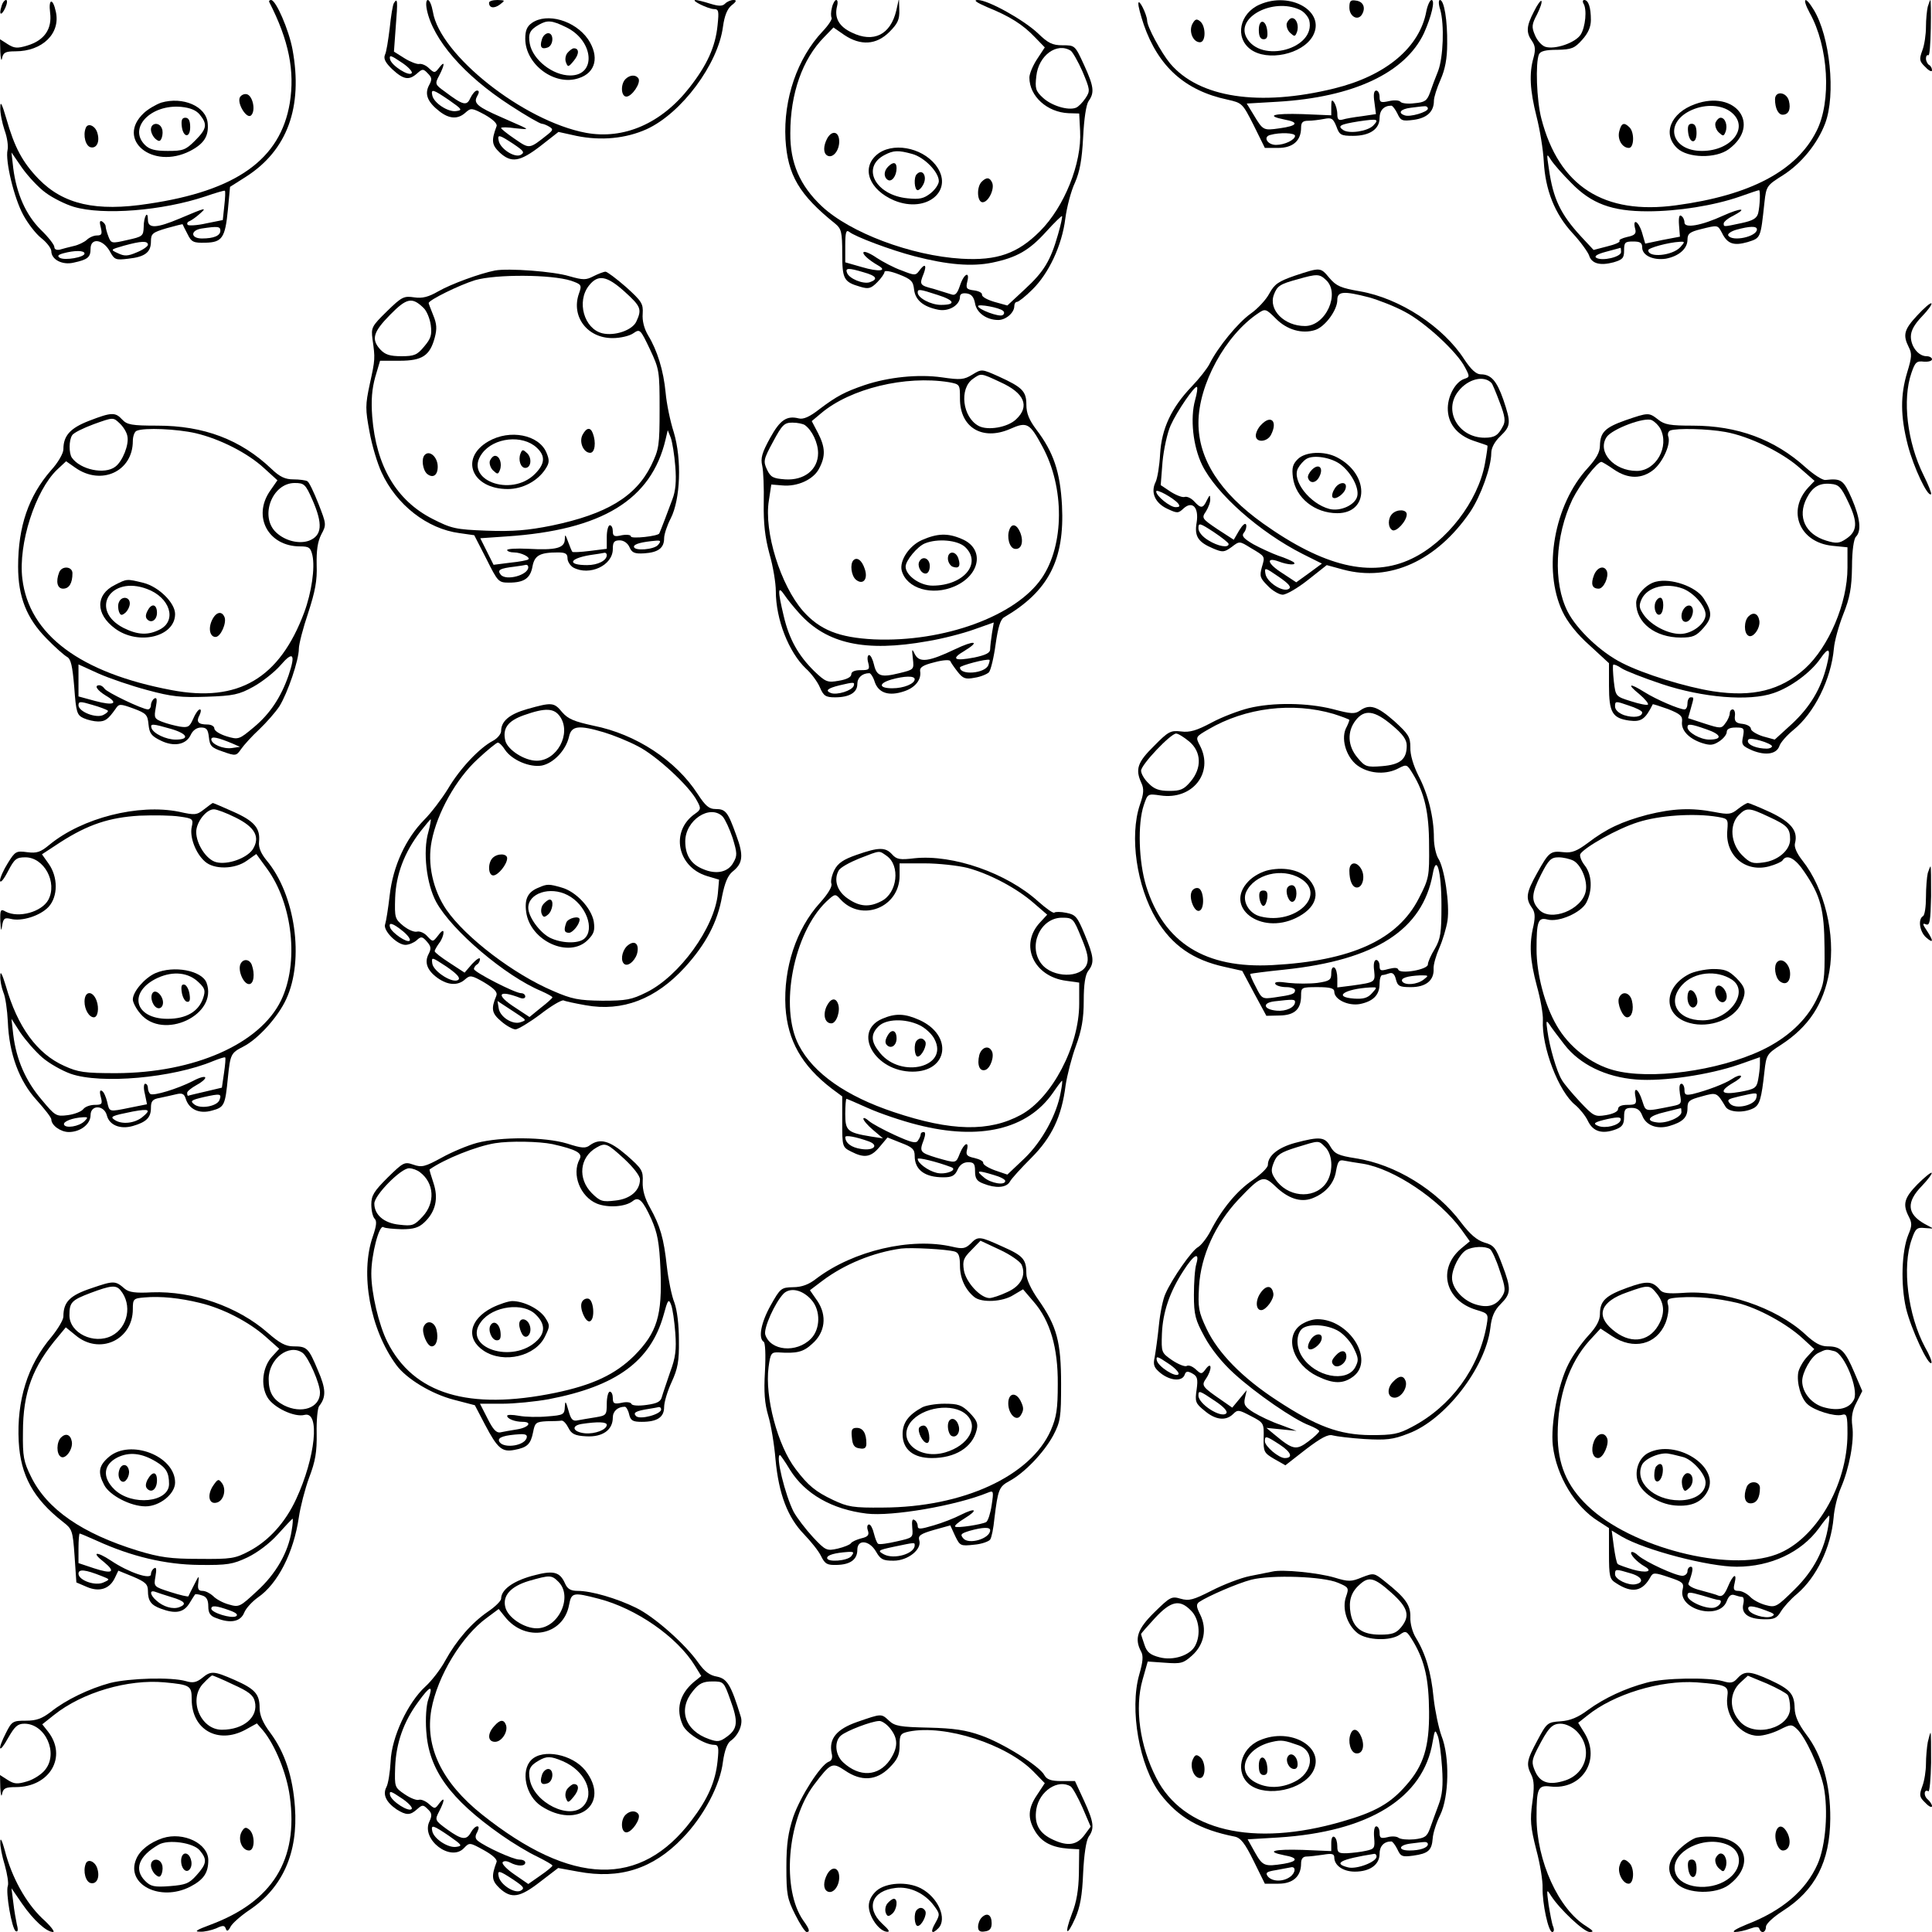 <?xml version="1.0" standalone="no"?>
<!DOCTYPE svg PUBLIC "-//W3C//DTD SVG 20010904//EN"
 "http://www.w3.org/TR/2001/REC-SVG-20010904/DTD/svg10.dtd">
<svg version="1.0" xmlns="http://www.w3.org/2000/svg"
 width="640pt" height="640pt" viewBox="0 0 640 640"
 preserveAspectRatio="xMidYMid meet">

<g transform="translate(0,640) scale(0.1,-0.1)"
fill="#000000" stroke="none">
<path d="M5 6379 c-10 -30 0 -33 13 -4 6 14 7 25 2 25 -5 0 -12 -9 -15 -21z"/>
<path d="M166 6358 c7 -54 -19 -92 -76 -109 -33 -10 -43 -9 -65 5 l-25 16 1
-42 c1 -24 4 -33 6 -20 4 18 11 22 44 22 89 0 150 59 134 131 -10 47 -25 44
-19 -3z"/>
<path d="M892 6393 c65 -127 85 -228 68 -334 -31 -187 -177 -291 -468 -334
-174 -27 -282 -2 -364 82 -54 56 -80 105 -107 200 -15 51 -20 60 -20 37 -1
-17 6 -51 14 -75 9 -24 13 -54 10 -66 -8 -35 21 -158 52 -215 15 -28 42 -63
60 -77 18 -14 33 -34 33 -43 0 -28 37 -47 74 -38 47 10 56 18 56 46 0 37 40
32 63 -7 16 -30 20 -31 62 -26 55 6 75 21 75 57 0 26 5 30 52 44 29 8 52 14
53 13 0 -1 7 -15 16 -32 13 -27 20 -30 59 -29 56 1 66 16 75 110 l7 75 52 33
c138 88 190 231 155 422 -12 65 -55 164 -71 164 -5 0 -8 -3 -6 -7z m-740 -632
c23 -17 65 -38 92 -46 97 -29 294 -13 435 34 35 12 65 21 66 19 2 -2 1 -24 -2
-50 l-5 -47 -55 -11 c-30 -7 -58 -8 -61 -5 -4 4 -1 10 5 12 7 3 23 14 35 25
25 22 20 21 -67 -16 -76 -32 -105 -34 -105 -4 0 34 -14 11 -14 -24 -1 -30 -4
-32 -54 -43 -52 -12 -54 -12 -63 12 -5 13 -9 28 -9 33 0 5 -5 12 -11 16 -9 5
-10 -1 -5 -20 5 -21 3 -26 -13 -26 -11 0 -26 -7 -34 -15 -8 -7 -28 -17 -43
-20 -16 -4 -37 -9 -46 -12 -11 -2 -18 1 -18 9 0 7 -20 33 -45 57 -49 49 -80
118 -91 203 l-6 53 35 -51 c20 -28 55 -66 79 -83z m578 -125 c0 -17 -22 -26
-61 -26 -38 0 -39 27 -1 33 53 8 62 7 62 -7z m-240 -47 c0 -5 -17 -17 -37 -25
-30 -13 -41 -13 -62 -3 -26 12 -26 12 19 25 58 16 80 17 80 3z m-210 -29 c0
-12 -65 -24 -82 -14 -9 6 -6 10 12 15 37 10 70 10 70 -1z"/>
<path d="M1305 6390 c-4 -6 -10 -43 -14 -83 -5 -40 -11 -80 -16 -89 -5 -13 2
-26 25 -48 37 -34 55 -37 82 -13 17 15 20 16 35 0 14 -14 15 -20 4 -40 -15
-29 -5 -55 35 -86 32 -25 61 -27 86 -4 18 16 21 16 64 -7 28 -16 42 -30 39
-38 -18 -48 -16 -62 10 -87 39 -36 67 -31 135 21 l60 47 59 -13 c82 -17 164
-9 233 22 116 53 237 216 253 340 5 36 14 58 28 70 17 13 18 18 7 18 -9 0 -21
-5 -28 -12 -9 -9 -21 -9 -50 0 -22 7 -43 12 -48 12 -17 -1 41 -29 60 -30 17 0
18 -6 13 -54 -7 -71 -35 -132 -93 -206 -93 -119 -217 -173 -343 -150 -207 39
-484 258 -507 401 -4 22 -11 39 -17 39 -5 0 -7 -13 -3 -32 20 -99 123 -218
276 -317 52 -34 99 -61 105 -61 5 0 17 -5 25 -10 13 -8 12 -11 -5 -25 -63 -50
-60 -49 -110 -15 -25 17 -45 33 -45 36 0 3 21 3 48 -1 40 -4 43 -4 22 6 -14 6
-45 20 -70 31 -78 34 -92 46 -80 68 8 14 8 20 0 20 -6 0 -15 -11 -22 -25 -12
-27 -24 -24 -85 22 -32 23 -33 25 -18 53 19 37 19 51 0 26 -14 -18 -16 -19
-34 -2 -10 10 -25 16 -33 14 -7 -1 -29 7 -48 19 l-35 22 6 83 c7 86 6 97 -6
78z m59 -232 c-8 -13 -68 25 -72 46 -3 15 3 13 37 -10 22 -14 38 -31 35 -36z
m124 -90 c43 -30 45 -33 23 -36 -27 -4 -74 27 -79 52 -5 23 3 20 56 -16z m213
-145 c34 -23 38 -28 24 -36 -20 -11 -68 20 -73 47 -5 22 2 20 49 -11z"/>
<path d="M1620 6391 c0 -18 17 -20 36 -6 18 14 18 14 -8 15 -16 0 -28 -4 -28
-9z"/>
<path d="M2756 6375 c-4 -14 -4 -30 -1 -34 2 -5 -11 -25 -30 -45 -84 -89 -130
-224 -123 -357 7 -119 45 -184 166 -281 19 -16 22 -28 22 -97 0 -86 5 -95 60
-111 27 -8 35 -6 56 15 13 13 24 29 24 34 0 6 20 3 48 -8 41 -16 47 -23 50
-50 4 -35 30 -57 80 -67 35 -7 72 15 72 43 0 9 8 13 22 11 16 -2 24 -12 28
-33 5 -31 38 -55 77 -55 25 0 53 24 53 46 0 8 4 14 9 14 5 0 28 18 51 41 54
53 98 146 109 235 5 38 19 92 32 119 16 37 23 75 27 150 3 62 10 108 18 120
20 28 18 48 -15 120 -30 65 -30 65 -71 65 -34 0 -48 7 -82 40 -48 45 -165 110
-199 110 -16 0 -5 -8 32 -24 74 -30 117 -57 157 -99 l33 -34 -25 -38 c-14 -21
-26 -49 -26 -62 0 -62 59 -115 130 -118 l35 -1 3 -58 c6 -106 -52 -251 -133
-332 -74 -74 -142 -98 -260 -91 -167 10 -369 86 -463 174 -72 68 -105 143
-104 242 0 131 40 245 112 318 l31 32 36 -25 c54 -36 106 -33 149 10 28 28 34
41 33 73 l-1 38 -9 -40 c-19 -80 -75 -108 -147 -73 -43 20 -59 49 -49 88 3 11
2 20 -3 20 -4 0 -11 -11 -14 -25z m791 -143 c6 -4 24 -35 39 -69 25 -60 26
-64 10 -88 -10 -15 -24 -29 -32 -32 -26 -10 -81 7 -109 33 -24 22 -27 31 -22
72 7 68 68 113 114 84z m-42 -608 c-25 -88 -47 -124 -110 -182 l-58 -54 -43
12 c-24 7 -42 17 -41 24 1 6 -11 12 -26 14 -25 3 -28 7 -23 28 10 38 -11 28
-24 -12 -9 -27 -16 -34 -29 -29 -9 3 -35 11 -58 18 -47 12 -48 14 -33 51 11
30 3 34 -15 9 -12 -16 -15 -16 -58 1 -26 9 -63 29 -83 42 -20 14 -39 22 -43
19 -6 -6 16 -26 49 -45 31 -18 0 -21 -54 -5 l-56 16 0 56 c0 43 3 53 13 45 20
-16 136 -60 217 -81 108 -28 189 -35 257 -21 82 17 123 41 179 103 27 30 51
53 52 51 2 -1 -4 -29 -13 -60z m-644 -126 c43 -12 49 -23 20 -33 -22 -7 -68
12 -75 31 -7 17 5 17 55 2z m245 -75 c57 -18 62 -33 11 -33 -33 0 -77 23 -77
41 0 12 5 12 66 -8z m217 -53 c5 -4 4 -11 -2 -14 -11 -7 -81 19 -81 30 0 8 72
-5 83 -16z"/>
<path d="M3771 6389 c-1 -9 8 -41 18 -71 48 -138 136 -218 277 -248 49 -11 50
-12 87 -85 l37 -75 44 0 c49 0 76 24 76 67 0 18 6 23 24 23 13 0 36 3 52 6 25
5 30 2 41 -25 10 -28 15 -31 55 -31 55 0 88 22 88 59 0 26 15 41 39 41 4 0 13
-12 20 -26 11 -24 16 -26 54 -21 44 6 67 27 67 63 0 12 10 43 22 70 15 34 22
70 22 119 1 77 -10 145 -24 145 -5 0 -5 -14 1 -32 14 -50 10 -158 -7 -203 -9
-22 -21 -54 -27 -72 -10 -27 -17 -32 -52 -35 -22 -3 -43 0 -46 5 -4 5 -21 6
-38 2 -27 -6 -31 -4 -31 14 0 12 -5 21 -11 21 -8 0 -10 -14 -6 -39 l5 -39 -47
-7 c-25 -3 -54 -8 -63 -11 -14 -4 -18 1 -18 18 0 13 -5 30 -10 38 -8 12 -10 9
-10 -13 l0 -29 -95 4 c-96 3 -125 -5 -60 -18 50 -9 43 -21 -16 -29 -55 -8 -55
-7 -87 46 l-22 36 103 6 c251 15 422 96 484 227 25 56 38 110 25 110 -5 0 -13
-17 -17 -37 -22 -120 -134 -214 -305 -256 -248 -61 -448 -31 -544 83 -29 35
-76 121 -76 142 -1 21 -28 75 -29 57z m959 -349 c0 -11 -60 -29 -77 -22 -24 8
-13 21 20 25 17 2 38 5 45 5 6 1 12 -2 12 -8z m-181 -56 c-19 -19 -79 -28 -99
-15 -21 14 -11 19 51 29 62 9 69 8 48 -14z m-259 -34 c0 -13 -34 -30 -63 -30
-29 0 -44 27 -19 33 32 9 82 7 82 -3z"/>
<path d="M4173 6385 c-67 -29 -83 -109 -31 -148 56 -42 173 -17 207 44 44 80
-73 149 -176 104z m132 -17 c14 -6 28 -22 32 -35 23 -95 -161 -145 -208 -57
-36 67 88 132 176 92z"/>
<path d="M4263 6324 c-3 -8 1 -23 10 -32 15 -14 17 -14 23 1 8 21 -1 47 -16
47 -6 0 -13 -7 -17 -16z"/>
<path d="M4170 6301 c0 -21 5 -31 16 -31 11 0 14 8 12 27 -4 39 -28 42 -28 4z"/>
<path d="M4470 6375 c0 -29 27 -45 41 -24 14 22 6 44 -19 47 -18 3 -22 -1 -22
-23z"/>
<path d="M5081 6361 c-25 -48 -26 -69 -6 -97 11 -16 12 -29 5 -55 -15 -52 -12
-108 10 -195 11 -43 22 -110 24 -149 5 -94 36 -173 95 -237 27 -29 51 -63 55
-74 8 -27 36 -35 81 -23 30 9 35 14 35 39 0 27 3 30 30 30 23 0 30 -4 30 -20
0 -26 36 -43 78 -37 43 8 72 33 72 63 0 20 8 26 45 35 56 14 55 14 69 -12 18
-37 39 -44 85 -31 44 14 43 11 56 132 6 54 8 56 62 90 61 39 114 105 139 171
36 95 16 289 -38 377 -29 48 -40 39 -13 -11 62 -111 73 -293 22 -392 -66 -131
-219 -212 -464 -245 -240 -33 -389 63 -447 287 -16 61 -20 185 -8 213 5 11 23
15 61 15 47 1 57 5 82 33 20 22 29 43 29 66 0 41 -8 66 -22 66 -5 0 -6 -5 -3
-11 13 -19 7 -79 -9 -104 -18 -27 -85 -50 -117 -40 -12 4 -27 21 -34 38 -12
28 -11 36 7 70 11 22 17 41 14 44 -2 3 -14 -13 -25 -36z m124 -567 c67 -69
135 -94 253 -94 100 0 220 19 306 49 33 12 61 21 63 21 5 0 3 -53 -3 -77 -5
-17 -18 -24 -55 -32 -61 -13 -59 -13 -59 -1 0 5 14 17 31 25 51 27 26 27 -32
1 -74 -34 -129 -43 -129 -23 0 9 -5 19 -11 22 -6 5 -9 -6 -7 -31 l3 -38 -58
-11 -57 -12 -11 38 c-12 38 -32 47 -22 10 4 -15 -2 -21 -27 -26 -17 -4 -29
-10 -25 -13 3 -4 -15 -12 -40 -18 l-46 -12 -42 45 c-68 74 -92 125 -106 223
-8 52 -8 54 7 30 9 -14 39 -48 67 -76z m615 -154 c0 -24 -82 -42 -95 -20 -3 5
9 14 27 19 44 12 68 13 68 1z m-254 -59 c-26 -28 -106 -36 -106 -10 0 8 67 26
104 28 18 1 18 0 2 -18z m-196 -16 c0 -16 -62 -31 -82 -19 -8 5 2 12 32 20 25
7 46 12 48 13 1 1 2 -6 2 -14z"/>
<path d="M6386 6378 c-3 -13 -6 -43 -6 -67 0 -25 -5 -60 -12 -78 -11 -30 -10
-36 10 -55 12 -13 22 -17 22 -11 0 7 -4 15 -10 18 -5 3 -10 13 -10 21 0 8 3
13 8 11 4 -3 7 37 8 89 1 52 0 94 -1 94 -2 0 -5 -10 -9 -22z"/>
<path d="M1762 6324 c-16 -11 -22 -25 -22 -52 0 -86 98 -158 177 -131 57 18
69 72 31 129 -43 62 -136 89 -186 54z m113 -14 c92 -44 102 -160 14 -160 -58
0 -124 52 -134 105 -6 33 0 46 30 63 28 16 43 15 90 -8z"/>
<path d="M1795 6269 c-8 -25 -1 -34 20 -26 19 8 20 47 1 47 -8 0 -18 -9 -21
-21z"/>
<path d="M1880 6225 c-7 -8 -9 -23 -5 -32 6 -16 8 -16 26 6 18 22 18 41 0 41
-5 0 -14 -7 -21 -15z"/>
<path d="M3950 6321 c-13 -25 2 -61 25 -61 20 0 20 53 1 69 -12 10 -17 8 -26
-8z"/>
<path d="M2072 6138 c-17 -17 -15 -58 3 -58 18 0 49 45 40 60 -8 13 -28 13
-43 -2z"/>
<path d="M794 6076 c-8 -21 24 -72 38 -58 16 16 5 66 -15 70 -9 2 -20 -4 -23
-12z"/>
<path d="M5880 6071 c0 -30 11 -51 25 -51 20 0 28 18 21 46 -8 30 -46 34 -46
5z"/>
<path d="M534 6060 c-17 -6 -43 -21 -57 -34 -95 -88 28 -190 153 -126 46 24
62 49 58 92 -5 56 -82 89 -154 68z m128 -40 c26 -32 23 -47 -16 -86 -31 -31
-40 -34 -90 -34 -43 0 -61 5 -76 20 -56 56 19 135 120 126 30 -3 50 -11 62
-26z"/>
<path d="M602 5983 c4 -39 28 -42 28 -4 0 21 -5 31 -16 31 -11 0 -14 -8 -12
-27z"/>
<path d="M500 5971 c0 -10 7 -24 15 -31 12 -10 16 -9 21 4 3 9 4 23 0 31 -8
21 -36 19 -36 -4z"/>
<path d="M5615 6055 c-81 -29 -109 -99 -59 -146 35 -33 128 -35 171 -3 109 81
22 198 -112 149z m119 -26 c63 -49 3 -129 -96 -129 -104 0 -127 95 -33 136 46
20 98 17 129 -7z"/>
<path d="M5683 5994 c-3 -8 1 -23 10 -32 15 -14 17 -14 23 1 8 21 -1 47 -16
47 -6 0 -13 -7 -17 -16z"/>
<path d="M5592 5963 c4 -39 28 -42 28 -4 0 21 -5 31 -16 31 -11 0 -14 -8 -12
-27z"/>
<path d="M284 5976 c-10 -25 0 -61 17 -64 19 -4 30 18 22 46 -6 25 -32 37 -39
18z"/>
<path d="M5364 5965 c-7 -27 10 -55 32 -55 17 0 19 51 2 68 -18 18 -27 15 -34
-13z"/>
<path d="M2740 5941 c-13 -25 -13 -48 0 -56 18 -11 40 15 40 46 0 34 -24 39
-40 10z"/>
<path d="M2904 5887 c-52 -45 -24 -116 58 -151 109 -45 202 35 137 118 -47 59
-145 76 -195 33z m118 3 c40 -11 88 -60 88 -90 0 -10 -12 -28 -27 -40 -23 -18
-37 -21 -76 -17 -107 10 -156 103 -76 144 29 15 44 16 91 3z"/>
<path d="M2942 5848 c-15 -15 -15 -35 -1 -44 13 -8 29 13 29 39 0 20 -11 22
-28 5z"/>
<path d="M3037 5823 c-11 -10 -8 -53 3 -53 5 0 13 8 18 18 15 27 -2 55 -21 35z"/>
<path d="M3252 5798 c-18 -18 -15 -68 3 -68 19 0 40 43 32 64 -8 19 -19 20
-35 4z"/>
<path d="M1640 5504 c-51 -10 -146 -45 -188 -69 -33 -19 -53 -24 -80 -20 -34
5 -41 2 -90 -46 -51 -50 -53 -54 -48 -93 9 -63 9 -66 -9 -148 -15 -70 -15 -83
-1 -158 8 -45 26 -105 40 -135 49 -107 151 -187 258 -201 l49 -7 40 -78 c38
-76 40 -79 75 -79 50 0 71 14 78 54 7 36 24 46 84 46 25 0 32 -4 32 -20 0 -10
9 -24 19 -30 54 -29 131 7 131 61 0 23 4 29 23 29 13 0 26 -9 32 -22 8 -19 17
-23 49 -21 47 3 66 18 66 50 0 13 10 43 22 66 32 63 37 195 10 285 -12 37 -24
96 -27 131 -7 74 -28 141 -58 190 -13 22 -20 48 -18 72 2 33 -3 41 -55 88 -32
28 -63 51 -68 51 -6 0 -24 -7 -40 -15 -25 -13 -34 -13 -80 0 -52 16 -201 27
-246 19z m252 -34 c34 -12 36 -14 26 -42 -27 -76 27 -148 111 -148 26 0 56 7
69 16 22 15 23 14 55 -53 31 -66 32 -72 32 -198 0 -122 -2 -133 -28 -187 -51
-103 -147 -161 -329 -199 -80 -16 -128 -20 -215 -17 -104 4 -117 7 -180 39
-120 61 -187 175 -200 339 -4 55 -1 91 10 131 l16 54 65 0 c75 0 100 17 116
76 8 30 7 46 -5 75 -8 20 -15 38 -15 40 0 10 102 60 154 76 70 20 253 19 318
-2z m177 -36 c54 -49 58 -58 39 -99 -13 -29 -72 -49 -113 -39 -60 15 -86 105
-44 158 30 38 59 33 118 -20z m-666 -54 c10 -9 21 -35 24 -57 4 -32 1 -44 -22
-71 -23 -28 -33 -32 -75 -32 -38 0 -54 5 -70 22 -31 34 -24 58 32 115 55 56
73 60 111 23z m834 -525 c4 -49 1 -82 -10 -110 -13 -36 -40 -106 -43 -112 -3
-9 -94 -19 -94 -10 0 5 -13 7 -30 4 -25 -6 -30 -3 -30 13 0 11 -4 20 -10 20
-5 0 -10 -17 -10 -39 l0 -39 -56 -7 c-31 -4 -57 -5 -58 -3 -2 2 -8 17 -14 33
-9 25 -11 27 -11 8 -1 -29 -30 -36 -121 -31 -39 2 -70 0 -70 -4 0 -4 10 -8 23
-8 23 0 55 -16 47 -23 -3 -3 -30 -8 -60 -11 l-55 -7 -22 44 -22 44 87 6 c316
21 480 121 527 322 l7 30 10 -25 c5 -14 12 -56 15 -95z m-57 -260 c-13 -16
-80 -21 -80 -6 0 9 26 16 74 20 15 1 16 -2 6 -14z m-170 -34 c0 -18 -30 -33
-65 -33 -66 0 -61 21 8 33 23 3 45 7 50 8 4 0 7 -3 7 -8z m-260 -40 c0 -26
-73 -46 -91 -25 -13 16 -4 21 46 27 17 2 33 5 38 6 4 0 7 -3 7 -8z"/>
<path d="M1930 4960 c-13 -24 3 -60 25 -60 16 0 20 35 9 64 -8 22 -21 20 -34
-4z"/>
<path d="M1618 4938 c-97 -56 -55 -158 64 -158 49 0 98 26 124 65 14 21 15 30
4 56 -25 59 -121 78 -192 37z m160 -21 c29 -27 28 -53 -6 -87 -80 -80 -239
-18 -175 68 39 53 134 63 181 19z"/>
<path d="M1724 4897 c-8 -21 1 -47 16 -47 19 0 23 31 7 48 -15 14 -17 14 -23
-1z"/>
<path d="M1623 4874 c-3 -8 1 -23 10 -32 15 -14 17 -14 23 1 8 21 -1 47 -16
47 -6 0 -13 -7 -17 -16z"/>
<path d="M1407 4893 c-12 -12 -7 -50 8 -63 19 -15 35 -5 35 24 0 32 -27 56
-43 39z"/>
<path d="M4290 5487 c-55 -19 -68 -28 -85 -59 -11 -21 -39 -51 -62 -67 -42
-30 -108 -110 -136 -166 -8 -16 -35 -50 -59 -75 -68 -71 -100 -140 -105 -224
-2 -39 -9 -81 -15 -93 -17 -34 -2 -69 38 -88 34 -16 37 -16 55 1 29 26 51 3
43 -47 -8 -46 5 -65 55 -86 31 -13 36 -13 61 5 26 20 26 20 63 -3 49 -29 48
-27 37 -64 -8 -30 -6 -36 20 -62 15 -16 38 -29 49 -29 12 0 50 22 84 49 l62
49 55 -15 c154 -41 309 29 420 191 35 52 70 149 70 195 0 17 11 38 30 56 35
34 36 44 10 121 -22 63 -41 84 -75 84 -15 0 -32 16 -54 49 -70 109 -214 203
-346 226 -63 11 -78 17 -101 44 -30 36 -29 36 -114 8z m102 -14 c49 -44 0
-153 -69 -153 -69 0 -122 54 -103 104 11 29 20 35 79 51 63 18 72 18 93 -2z
m143 -58 c32 -9 86 -30 119 -48 67 -35 174 -134 199 -184 16 -30 16 -32 -2
-38 -28 -9 -54 -53 -55 -96 -1 -51 30 -90 85 -109 24 -8 45 -15 46 -16 2 0 -2
-27 -8 -60 -23 -125 -127 -260 -243 -315 -134 -64 -291 -26 -492 117 -143 102
-214 213 -214 333 0 127 89 291 199 364 22 15 25 14 57 -18 37 -38 88 -52 131
-38 33 11 73 66 73 99 0 29 20 31 105 9z m406 -284 c3 -3 15 -32 27 -64 18
-47 20 -63 10 -80 -15 -29 -27 -37 -60 -37 -87 0 -138 90 -87 154 32 41 85 54
110 27z m-982 -56 c-17 -61 -7 -153 23 -215 47 -96 191 -223 333 -295 l64 -32
-42 -31 -43 -31 -47 31 c-49 31 -55 54 -11 38 31 -12 62 -13 49 -2 -6 4 -28
14 -50 21 -22 8 -59 25 -83 38 -34 20 -40 28 -31 39 6 7 9 19 7 26 -3 7 -12
-1 -23 -19 l-18 -31 -54 35 c-52 35 -53 37 -38 59 8 13 15 31 14 41 0 15 -2
14 -11 -4 -13 -28 -20 -28 -42 -4 -10 11 -24 17 -31 15 -7 -3 -28 5 -47 17
l-33 22 6 77 c4 42 16 97 27 121 21 47 81 134 87 127 3 -2 0 -22 -6 -43z m-57
-342 c8 -10 6 -13 -8 -13 -18 0 -64 37 -64 52 0 10 56 -21 72 -39z m168 -135
c0 -14 -35 -8 -67 12 -20 12 -33 28 -33 40 0 19 4 18 50 -12 27 -18 50 -36 50
-40z m199 -149 c-20 -12 -73 23 -77 50 -4 22 -2 22 43 -9 35 -24 44 -35 34
-41z"/>
<path d="M4177 4992 c-10 -10 -17 -26 -17 -35 0 -24 37 -22 50 2 24 46 0 69
-33 33z"/>
<path d="M4299 4879 c-17 -17 -20 -29 -16 -61 9 -67 72 -118 147 -118 106 0
106 130 -1 185 -42 22 -105 19 -130 -6z m141 -17 c36 -27 63 -78 56 -106 -7
-29 -56 -51 -92 -42 -65 17 -126 95 -104 135 6 11 18 25 28 31 23 14 81 5 112
-18z"/>
<path d="M4346 4844 c-9 -9 -15 -21 -13 -27 6 -20 26 -18 37 3 16 30 -1 47
-24 24z"/>
<path d="M4420 4779 c-7 -11 -9 -24 -5 -27 9 -9 40 13 43 32 5 23 -25 20 -38
-5z"/>
<path d="M4612 4698 c-15 -15 -15 -45 0 -54 13 -8 48 30 48 52 0 17 -32 18
-48 2z"/>
<path d="M6351 5355 c-44 -47 -48 -65 -28 -105 11 -21 10 -34 -5 -83 -23 -76
-23 -145 2 -242 19 -73 66 -173 77 -162 2 3 -9 31 -25 63 -54 109 -71 250 -40
339 12 35 17 40 41 37 15 -1 27 2 27 8 0 5 -8 10 -18 10 -27 0 -52 32 -52 65
0 20 12 41 37 67 20 21 34 40 31 43 -3 3 -24 -15 -47 -40z"/>
<path d="M3221 5159 c-28 -17 -39 -18 -101 -9 -78 11 -177 1 -257 -26 -64 -22
-91 -36 -148 -79 -33 -26 -54 -35 -69 -31 -40 10 -62 -5 -95 -65 -27 -49 -32
-67 -26 -92 4 -18 6 -73 5 -124 -1 -67 4 -112 19 -168 12 -41 21 -97 21 -123
0 -94 43 -203 100 -257 18 -16 39 -45 46 -62 12 -28 19 -33 50 -33 48 0 74 16
74 44 0 21 16 36 40 36 4 0 13 -13 18 -30 13 -36 47 -47 97 -30 37 12 58 39
53 67 -2 12 10 20 47 29 29 8 51 9 53 4 2 -5 13 -21 24 -35 18 -23 26 -26 57
-20 20 3 41 12 47 18 6 7 16 48 22 92 8 57 16 83 28 90 147 86 201 190 192
370 -6 112 -28 177 -85 252 -24 32 -33 54 -33 82 0 45 -13 58 -92 94 -56 25
-56 25 -87 6z m93 -25 c80 -36 98 -80 52 -123 -28 -27 -94 -38 -124 -22 -54
29 -65 124 -19 156 27 19 25 20 91 -11z m-171 0 c37 -7 37 -7 37 -55 0 -95 74
-140 166 -100 56 25 65 20 107 -58 74 -136 73 -326 -2 -436 -86 -126 -325
-213 -556 -203 -116 6 -179 31 -235 94 -74 85 -130 263 -113 366 l8 53 36 -3
c51 -5 105 20 123 57 21 40 20 69 -4 116 l-21 40 31 26 c97 82 279 126 423
103z m-477 -142 c24 -17 44 -59 44 -93 0 -55 -46 -91 -109 -87 -40 3 -48 7
-60 32 -13 28 -12 34 20 93 30 56 37 63 64 63 17 0 35 -4 41 -8z m-18 -624
c91 -101 218 -129 425 -92 49 8 118 26 154 39 l65 23 -6 -36 c-3 -20 -6 -44
-6 -53 0 -12 -15 -19 -52 -27 -68 -13 -79 -5 -33 22 54 33 33 36 -32 5 -86
-41 -117 -45 -132 -17 -10 21 -11 20 -7 -14 4 -36 4 -36 -45 -48 -61 -15 -75
-10 -84 29 -4 17 -11 31 -16 31 -5 0 -7 -11 -3 -25 6 -23 3 -25 -25 -25 -20 0
-31 -5 -31 -14 0 -9 -16 -17 -41 -21 -38 -7 -44 -4 -81 31 -54 53 -84 107
-102 184 -20 84 -20 102 2 70 9 -14 32 -42 50 -62z m626 -171 c-10 -28 -94
-35 -94 -8 0 6 89 30 98 25 1 0 0 -8 -4 -17z m-244 -47 c0 -15 -36 -30 -74
-30 -45 0 -47 16 -3 29 43 12 77 13 77 1z m-202 -22 c-6 -16 -55 -31 -75 -24
-21 8 -12 16 29 26 47 11 50 11 46 -2z"/>
<path d="M3344 4646 c-10 -25 0 -61 17 -64 22 -4 31 22 19 53 -11 28 -28 33
-36 11z"/>
<path d="M3054 4611 c-43 -19 -75 -69 -67 -101 16 -60 101 -85 176 -52 86 38
99 126 22 157 -46 20 -81 18 -131 -4z m143 -23 c57 -54 -5 -128 -108 -128 -42
0 -89 34 -89 63 0 20 39 67 64 77 42 17 108 11 133 -12z"/>
<path d="M3140 4550 c0 -11 7 -23 15 -27 21 -8 28 1 20 26 -8 27 -35 27 -35 1z"/>
<path d="M3046 4541 c-9 -14 4 -41 20 -41 8 0 14 10 14 25 0 25 -23 35 -34 16z"/>
<path d="M2827 4544 c-12 -13 -7 -51 8 -64 24 -20 42 2 29 37 -9 27 -25 39
-37 27z"/>
<path d="M295 5006 c-62 -24 -85 -49 -85 -94 0 -14 -18 -45 -41 -70 -74 -85
-109 -185 -109 -319 0 -100 28 -171 94 -238 28 -29 59 -56 68 -61 13 -7 18
-30 24 -101 6 -83 9 -92 31 -102 13 -6 35 -11 48 -11 24 0 33 7 58 42 11 17
15 17 59 1 43 -16 47 -21 50 -53 3 -29 9 -38 40 -53 44 -22 85 -14 100 19 7
15 20 24 34 24 18 0 23 -6 26 -32 3 -29 8 -35 47 -48 42 -15 44 -14 60 9 9 13
36 43 60 65 24 23 54 57 67 77 27 44 64 152 64 190 0 15 14 69 31 119 23 71
30 107 28 158 -1 48 3 77 15 101 18 33 17 35 -9 102 -15 38 -31 72 -37 75 -5
3 -26 6 -46 6 -27 0 -45 8 -73 35 -102 97 -224 143 -378 143 -85 0 -100 3
-116 20 -23 25 -35 25 -110 -4z m127 -51 c6 -28 -16 -83 -40 -101 -35 -27
-116 -10 -144 30 -10 15 -10 58 1 74 4 8 37 24 72 37 64 23 64 23 85 3 12 -11
24 -30 26 -43z m226 10 c81 -19 173 -66 227 -116 l44 -40 -25 -36 c-58 -85 -5
-183 100 -183 30 0 35 -4 41 -30 9 -41 -3 -123 -27 -188 -82 -220 -219 -300
-440 -258 -303 57 -472 184 -494 369 -14 115 43 292 115 361 l30 28 30 -21
c86 -61 191 -13 191 88 0 16 6 32 13 34 25 11 134 6 195 -8z m387 -221 c35
-80 32 -118 -11 -135 -33 -12 -79 -1 -109 27 -56 52 -14 164 61 164 32 0 36
-4 59 -56z m-79 -581 c-25 -72 -61 -127 -115 -172 -49 -41 -51 -42 -91 -30
-22 7 -40 18 -40 26 0 7 -10 13 -23 13 -31 0 -38 9 -26 31 5 11 6 19 1 19 -5
0 -15 -14 -22 -31 -12 -27 -17 -30 -44 -26 -17 3 -44 10 -59 16 -26 10 -27 14
-21 47 5 27 4 35 -5 30 -6 -4 -11 -14 -11 -22 0 -8 -5 -14 -10 -14 -18 0 -137
57 -144 69 -4 6 -11 11 -17 11 -18 0 -8 -16 21 -34 45 -26 28 -35 -35 -18
l-55 15 0 53 0 53 66 -30 c36 -16 109 -41 162 -55 81 -22 112 -25 197 -22 88
3 107 7 154 33 29 16 70 48 90 71 42 49 51 38 27 -33z m-599 -117 c3 -2 -4 -9
-14 -14 -23 -13 -83 10 -83 32 0 13 6 13 46 1 25 -7 48 -16 51 -19z m211 -61
c54 -16 61 -35 14 -35 -32 0 -74 20 -80 38 -5 16 3 15 66 -3z m202 -48 l25
-11 -27 -4 c-29 -4 -68 13 -68 29 0 11 22 6 70 -14z"/>
<path d="M196 4504 c-12 -31 -6 -54 13 -54 20 0 31 18 31 51 0 23 -35 26 -44
3z"/>
<path d="M380 4462 c-64 -32 -64 -96 1 -144 77 -57 199 -28 199 48 0 37 -54
90 -104 103 -57 14 -55 14 -96 -7z m107 -13 c76 -28 100 -104 43 -134 -39 -20
-73 -19 -121 5 -114 59 -44 175 78 129z"/>
<path d="M394 4405 c-4 -8 -3 -22 0 -31 5 -13 9 -14 21 -4 8 7 15 21 15 31 0
23 -28 25 -36 4z"/>
<path d="M490 4379 c-8 -14 -9 -24 -2 -31 14 -14 32 -1 32 22 0 28 -17 33 -30
9z"/>
<path d="M702 4345 c-13 -28 -6 -55 12 -55 17 0 37 46 30 65 -9 23 -29 18 -42
-10z"/>
<path d="M5385 5008 c-68 -24 -84 -40 -85 -84 0 -22 -12 -43 -40 -74 -112
-121 -150 -337 -84 -476 16 -34 48 -75 90 -112 l64 -59 0 -75 c0 -88 11 -107
67 -115 40 -5 53 4 78 54 1 1 23 -6 51 -16 40 -16 48 -23 46 -41 -4 -28 21
-56 65 -71 28 -9 38 -8 58 5 14 9 25 23 25 31 0 10 10 15 30 15 27 0 29 -2 24
-30 -6 -27 -3 -31 31 -46 45 -18 81 -12 90 16 4 11 24 34 46 52 69 56 125 168
134 270 2 24 16 75 31 113 22 55 28 88 29 157 0 54 6 93 13 100 19 19 14 62
-14 127 -27 61 -34 67 -87 61 -10 -1 -39 18 -66 42 -103 93 -226 138 -374 138
-74 0 -93 3 -114 20 -31 24 -32 24 -108 -2z m115 -28 c31 -59 -14 -140 -78
-140 -76 0 -132 63 -100 112 18 27 127 68 150 56 10 -5 22 -17 28 -28z m216
-11 c78 -14 188 -67 247 -120 l48 -42 -20 -21 c-73 -78 -30 -183 79 -194 l50
-5 0 -68 c0 -117 -62 -262 -141 -334 -81 -72 -172 -95 -304 -75 -90 14 -230
57 -302 94 -70 35 -150 111 -180 170 -49 96 -42 250 16 372 25 50 82 124 96
124 2 0 21 -11 41 -25 48 -33 94 -32 133 0 31 27 57 86 47 110 -2 7 0 16 7 19
22 8 123 6 183 -5z m407 -233 c32 -67 30 -97 -9 -122 -21 -14 -31 -15 -64 -5
-70 21 -97 79 -65 141 19 37 42 51 80 47 26 -2 34 -10 58 -61z m-72 -542 c-19
-76 -55 -136 -115 -192 l-57 -52 -40 11 c-21 7 -39 18 -39 25 0 7 -12 14 -27
16 -22 2 -28 8 -26 26 2 12 -2 22 -7 22 -6 0 -10 -6 -10 -13 0 -7 -6 -22 -14
-32 -13 -19 -16 -19 -69 -2 l-55 18 9 32 c11 39 11 37 -1 37 -5 0 -10 -9 -10
-20 0 -11 -4 -20 -10 -20 -17 0 -94 33 -132 57 -51 32 -60 28 -18 -6 19 -16
32 -32 29 -35 -3 -3 -28 2 -56 11 -51 16 -51 16 -57 66 -3 28 -4 53 -2 55 3 2
15 -3 28 -12 12 -8 73 -32 133 -52 135 -45 289 -58 370 -30 57 19 124 69 155
114 29 42 36 35 21 -24z m-611 -154 c0 -15 -29 -19 -60 -9 -19 7 -30 18 -30
29 0 18 2 18 45 3 25 -8 45 -18 45 -23z m213 -56 c50 -17 54 -34 9 -34 -29 0
-72 24 -72 41 0 12 9 12 63 -7z m217 -56 c0 -4 -8 -8 -17 -8 -33 0 -63 12 -63
25 0 9 9 10 40 2 22 -6 40 -15 40 -19z"/>
<path d="M5280 4494 c-11 -29 -6 -44 16 -44 16 0 34 38 27 58 -9 21 -33 13
-43 -14z"/>
<path d="M5485 4473 c-32 -8 -65 -44 -65 -70 0 -66 63 -115 148 -115 40 0 51
5 75 32 29 33 30 52 1 97 -25 40 -109 69 -159 56z m90 -23 c36 -14 75 -58 75
-86 0 -30 -45 -64 -84 -64 -41 0 -95 28 -120 62 -16 23 -18 31 -8 53 19 41 81
56 137 35z"/>
<path d="M5484 4405 c-8 -20 3 -48 16 -40 13 8 13 55 0 55 -6 0 -13 -7 -16
-15z"/>
<path d="M5582 4388 c-17 -17 -15 -48 2 -48 18 0 32 38 19 51 -5 5 -14 4 -21
-3z"/>
<path d="M5792 4358 c-15 -15 -16 -55 0 -64 15 -9 40 25 36 50 -4 24 -20 30
-36 14z"/>
<path d="M1746 4051 c-59 -17 -86 -40 -86 -73 0 -9 -12 -24 -27 -32 -44 -23
-109 -91 -149 -159 -21 -34 -56 -80 -79 -103 -61 -62 -103 -153 -114 -249 -5
-44 -12 -87 -15 -96 -9 -20 39 -69 67 -69 11 0 28 7 37 15 15 14 19 13 34 -4
14 -16 15 -23 6 -41 -15 -28 -5 -55 30 -80 34 -24 67 -26 91 -4 16 14 21 14
64 -11 34 -21 44 -32 39 -44 -18 -43 -15 -58 16 -84 17 -15 39 -27 48 -27 9 1
46 23 82 50 36 28 70 48 77 46 6 -3 39 -10 73 -16 122 -22 232 20 329 126 69
76 108 149 123 235 9 45 19 69 35 82 34 27 37 53 12 120 -28 78 -35 87 -69 87
-21 0 -33 10 -59 50 -72 111 -204 198 -345 226 -64 14 -84 22 -104 45 -27 33
-34 33 -116 10z m110 -26 c37 -56 -11 -145 -78 -145 -41 0 -96 36 -104 66 -10
41 8 66 62 85 71 25 100 24 120 -6z m145 -51 c30 -9 80 -29 112 -46 60 -30
171 -132 196 -181 14 -25 13 -29 -7 -43 -82 -57 -59 -176 40 -206 l40 -12 -4
-46 c-11 -113 -127 -273 -236 -327 -50 -25 -68 -28 -147 -28 -78 1 -100 5
-162 32 -132 56 -290 177 -354 269 -45 66 -64 153 -49 228 18 93 81 206 152
271 32 30 63 55 67 55 5 0 16 -11 24 -24 23 -34 82 -59 122 -52 39 8 80 51 90
96 8 36 32 39 116 14z m393 -279 c8 -9 23 -41 33 -71 15 -50 16 -58 2 -82 -17
-31 -56 -40 -100 -21 -40 16 -59 46 -59 92 0 70 82 124 124 82z m-975 -51
c-19 -65 -6 -173 26 -232 52 -95 230 -246 348 -295 20 -9 37 -18 37 -21 0 -2
-17 -18 -38 -34 l-38 -31 -47 31 c-67 43 -58 61 17 32 9 -3 16 -1 16 5 0 6 -6
11 -14 11 -20 0 -156 70 -156 80 0 5 5 12 10 15 6 3 10 12 10 18 0 7 -12 -1
-26 -16 l-25 -29 -49 32 c-28 18 -50 35 -50 39 0 4 7 16 15 27 8 10 14 26 14
34 1 10 -5 8 -17 -8 -18 -23 -18 -23 -36 -4 -9 11 -25 18 -34 16 -9 -3 -30 6
-46 19 -28 23 -29 27 -27 93 3 77 30 150 84 220 18 23 33 41 34 40 1 -1 -2
-20 -8 -42z m-84 -329 c16 -13 26 -27 22 -31 -8 -9 -59 26 -65 44 -6 19 10 14
43 -13z m184 -160 c-16 -16 -83 26 -87 53 -3 23 -2 22 47 -10 32 -22 46 -36
40 -43z m205 -121 c19 -13 19 -14 1 -20 -26 -10 -69 17 -73 46 l-4 24 29 -19
c15 -10 37 -24 47 -31z"/>
<path d="M1632 3558 c-17 -17 -15 -58 2 -58 16 0 46 37 46 57 0 16 -32 17 -48
1z"/>
<path d="M1785 3460 c-36 -14 -48 -37 -42 -81 13 -96 142 -155 204 -93 21 21
24 32 20 61 -8 45 -59 100 -107 113 -41 12 -48 12 -75 0z m95 -25 c61 -31 92
-114 55 -145 -21 -17 -76 -15 -114 4 -34 18 -71 69 -71 99 0 48 72 72 130 42z"/>
<path d="M1800 3405 c-7 -8 -9 -22 -6 -31 5 -13 9 -14 21 -4 16 13 21 50 6 50
-5 0 -14 -7 -21 -15z"/>
<path d="M1876 3344 c-9 -25 -7 -34 9 -34 12 0 35 28 35 44 0 14 -38 5 -44
-10z"/>
<path d="M2076 3265 c-17 -18 -21 -50 -7 -59 14 -9 40 17 43 43 4 29 -14 37
-36 16z"/>
<path d="M4136 4054 c-32 -8 -88 -29 -123 -48 -49 -26 -72 -33 -101 -29 -34 4
-42 0 -89 -48 -55 -54 -63 -77 -42 -123 9 -19 8 -35 -5 -72 -35 -104 -11 -270
55 -380 52 -86 121 -134 226 -157 l58 -13 40 -75 40 -74 44 1 c50 1 71 21 71
66 0 27 1 28 55 28 42 0 55 -4 55 -15 0 -26 46 -48 85 -41 44 9 65 30 65 67 0
16 4 29 9 29 5 0 16 3 24 6 10 3 17 -3 21 -20 6 -23 12 -26 50 -26 49 0 77 22
75 61 -1 13 8 44 19 69 11 25 23 65 27 90 8 54 -10 176 -31 207 -7 12 -14 42
-14 67 0 68 -19 145 -51 206 -17 34 -28 70 -27 94 0 35 -6 44 -53 87 -57 50
-82 58 -114 35 -17 -12 -30 -11 -90 5 -83 21 -198 23 -279 3z m282 -19 c28 -9
52 -18 52 -20 0 -2 -5 -16 -12 -29 -17 -39 5 -102 45 -126 38 -24 91 -26 130
-5 27 14 28 13 47 -18 39 -64 54 -128 54 -238 1 -102 0 -109 -34 -175 -70
-137 -223 -207 -485 -221 -222 -12 -359 73 -418 261 -25 81 -29 207 -8 269 13
38 13 38 55 32 106 -16 178 75 131 165 -15 29 -15 29 28 54 123 72 279 91 415
51z m193 -37 c36 -30 49 -48 49 -68 0 -45 -21 -63 -82 -68 -51 -4 -56 -2 -81
28 -33 39 -35 87 -6 124 29 37 62 33 120 -16z m-672 -54 c41 -34 43 -88 5
-133 -22 -26 -33 -31 -70 -31 -34 0 -51 6 -69 25 -14 13 -25 32 -25 42 0 20
98 123 116 123 7 0 26 -12 43 -26z m836 -544 c0 -91 -3 -110 -22 -143 -13 -21
-23 -44 -23 -52 0 -17 -92 -33 -98 -17 -2 7 -13 7 -33 2 -25 -7 -29 -6 -29 11
0 10 -5 19 -11 19 -7 0 -10 -14 -7 -35 4 -39 4 -39 -74 -50 l-48 -6 0 30 c0
16 -4 33 -10 36 -6 3 -10 -5 -10 -19 0 -22 -5 -26 -46 -32 -25 -3 -68 -3 -95
0 -34 5 -49 4 -44 -4 3 -5 19 -10 36 -10 16 0 29 -5 29 -10 0 -13 -11 -16 -67
-24 -42 -6 -43 -5 -63 35 -12 22 -20 42 -18 43 2 1 53 8 113 14 303 32 457
132 491 316 12 70 29 12 29 -104z m-59 -245 c-22 -17 -62 -20 -71 -6 -6 11 17
18 60 20 28 0 29 0 11 -14z m-171 -45 c-14 -16 -29 -20 -59 -18 -72 5 -33 32
53 37 24 1 24 1 6 -19z m-255 -29 c0 -18 -30 -32 -61 -29 -44 4 -49 26 -7 31
61 7 68 7 68 -2z"/>
<path d="M4470 3516 c0 -34 10 -56 25 -56 19 0 28 36 15 60 -15 28 -40 26 -40
-4z"/>
<path d="M4204 3518 c-24 -5 -52 -20 -69 -38 -81 -85 40 -178 158 -121 66 32
83 81 45 126 -28 32 -79 44 -134 33z m104 -28 c89 -54 -17 -155 -132 -126 -38
9 -62 50 -48 81 27 59 119 82 180 45z"/>
<path d="M4265 3460 c-9 -15 5 -52 18 -47 15 5 16 49 0 54 -6 2 -14 -1 -18 -7z"/>
<path d="M4172 3425 c2 -14 8 -26 13 -26 6 0 11 12 13 26 2 18 -1 25 -13 25
-12 0 -15 -7 -13 -25z"/>
<path d="M3947 3445 c-9 -21 10 -68 26 -62 19 6 15 71 -4 75 -9 2 -19 -4 -22
-13z"/>
<path d="M676 3719 c-24 -19 -30 -20 -83 -8 -134 27 -321 -20 -430 -110 -29
-24 -41 -28 -73 -24 -36 5 -40 3 -64 -36 -14 -22 -26 -49 -26 -58 1 -10 12 3
26 30 22 42 28 47 58 47 62 0 107 -83 76 -141 -22 -40 -98 -61 -141 -39 -17
10 -19 7 -18 -32 2 -32 3 -35 6 -15 4 25 8 28 29 23 36 -9 97 10 125 40 31 34
32 98 0 143 l-22 31 61 40 c92 59 162 82 262 88 48 2 108 1 133 -3 44 -6 46
-8 40 -35 -7 -33 13 -87 44 -114 30 -27 99 -26 139 3 l31 22 35 -48 c86 -117
107 -313 47 -437 -70 -144 -287 -240 -546 -241 -105 0 -126 3 -172 24 -90 40
-155 129 -194 266 -12 39 -18 51 -18 33 -1 -15 4 -39 10 -55 7 -15 13 -59 15
-98 4 -106 38 -197 96 -260 26 -29 48 -57 48 -63 0 -20 31 -42 58 -42 38 0 72
26 72 56 0 35 45 34 54 -1 8 -32 44 -47 86 -35 45 13 60 28 60 60 0 22 5 29
29 33 16 3 40 9 54 12 20 5 27 2 32 -14 11 -36 45 -52 87 -40 41 11 44 17 53
110 8 77 10 81 51 102 49 25 115 98 142 157 61 131 30 347 -65 460 -18 22 -27
42 -25 61 5 45 -15 69 -85 100 -36 16 -66 29 -68 29 -1 0 -14 -9 -29 -21z
m104 -27 c65 -32 83 -65 57 -106 -20 -29 -83 -52 -121 -42 -32 8 -66 60 -66
100 0 33 34 76 59 75 9 0 41 -12 71 -27z m-640 -795 c23 -20 66 -44 94 -54
100 -35 338 -14 472 42 20 8 38 14 40 12 2 -1 0 -25 -4 -52 l-7 -48 -55 -13
c-30 -7 -56 -13 -57 -14 -2 0 -3 4 -3 10 0 5 14 16 30 25 17 9 30 20 30 25 0
6 -19 1 -41 -11 -51 -26 -130 -50 -141 -43 -4 3 -8 12 -8 20 0 8 -4 14 -9 14
-5 0 -6 -15 -1 -34 l7 -34 -55 -11 c-73 -15 -69 -15 -77 19 -4 16 -11 33 -17
36 -7 5 -9 -2 -4 -20 6 -23 4 -26 -20 -26 -15 0 -32 -6 -38 -14 -6 -8 -29 -17
-51 -20 -39 -5 -42 -3 -87 51 -53 62 -84 133 -94 215 l-6 53 29 -45 c17 -25
49 -62 73 -83z m587 -141 c-8 -21 -64 -31 -84 -14 -14 11 -10 14 33 24 54 12
59 11 51 -10z m-256 -57 c-25 -20 -67 -25 -91 -9 -17 11 -10 14 60 28 55 10
62 6 31 -19z m-191 -13 c-18 -18 -64 -25 -68 -11 -3 10 28 22 63 24 17 1 17
-1 5 -13z"/>
<path d="M5757 3720 c-22 -18 -31 -19 -77 -10 -78 15 -138 12 -223 -9 -86 -23
-135 -46 -198 -94 -35 -26 -52 -33 -79 -30 -44 5 -49 1 -88 -69 -36 -64 -39
-84 -18 -114 11 -15 12 -30 6 -60 -15 -62 -12 -114 11 -200 12 -43 21 -94 20
-113 -5 -89 53 -239 108 -282 14 -12 33 -35 41 -52 17 -36 48 -45 93 -28 21 8
27 17 27 41 0 25 4 30 25 30 18 0 28 -7 35 -25 12 -33 49 -47 90 -35 44 13 60
28 60 59 0 24 6 28 47 39 50 14 50 14 79 -34 11 -19 60 -22 93 -5 20 11 26 30
36 122 6 54 8 58 55 88 92 60 141 135 160 243 21 121 -16 275 -89 367 -19 24
-28 45 -25 57 11 41 -12 70 -81 103 -37 17 -71 31 -75 31 -4 0 -19 -9 -33 -20z
m103 -26 c61 -28 70 -38 70 -75 0 -35 -40 -70 -89 -76 -35 -5 -44 -2 -71 25
-37 38 -42 100 -10 132 26 26 34 25 100 -6z m-170 0 c34 -6 35 -7 32 -44 -8
-83 59 -141 138 -120 22 6 42 15 45 20 14 22 42 7 72 -38 54 -79 66 -124 67
-252 1 -107 -1 -119 -27 -172 -34 -69 -97 -127 -181 -167 -146 -69 -371 -99
-491 -66 -75 20 -149 78 -189 149 -39 67 -66 170 -66 251 0 93 5 107 36 99 38
-10 112 23 129 56 21 41 19 93 -6 124 -11 14 -17 31 -14 37 15 23 123 84 190
105 70 23 187 31 265 18z m-478 -145 c26 -14 48 -67 41 -101 -12 -62 -117
-103 -155 -61 -27 29 -25 53 7 116 25 49 33 57 58 57 15 0 37 -5 49 -11z m-30
-609 c51 -66 137 -108 238 -116 89 -7 241 15 342 50 l68 24 0 -23 c0 -12 -3
-36 -6 -52 -5 -27 -11 -31 -60 -40 -63 -11 -72 1 -23 30 18 10 29 20 26 23 -3
3 -16 -1 -29 -10 -24 -16 -82 -38 -130 -50 -24 -5 -28 -3 -28 14 0 11 -5 20
-10 20 -7 0 -8 -13 -5 -34 6 -32 5 -34 -24 -40 -96 -19 -88 -20 -101 18 -13
41 -30 49 -22 11 4 -22 1 -25 -27 -25 -20 0 -31 -5 -31 -14 0 -8 -16 -16 -40
-20 -37 -6 -41 -4 -87 45 -26 28 -54 61 -60 73 -16 26 -40 108 -47 161 -5 34
-4 37 7 21 6 -10 29 -40 49 -66z m636 -177 c-5 -24 -67 -39 -86 -20 -13 14 -9
16 29 25 62 14 61 14 57 -5z m-248 -47 c0 -17 -51 -39 -82 -34 -39 5 -26 22
27 34 28 7 51 13 53 13 1 1 2 -5 2 -13z m-202 -28 c-6 -16 -49 -27 -73 -18
-21 8 -14 13 30 23 37 8 47 7 43 -5z"/>
<path d="M5887 3213 c-12 -12 -7 -50 8 -63 19 -15 35 -5 35 24 0 32 -27 56
-43 39z"/>
<path d="M5595 3173 c-87 -45 -86 -139 3 -162 65 -18 147 13 170 65 18 38 15
53 -17 85 -25 24 -37 29 -78 29 -26 -1 -61 -8 -78 -17z m142 -18 c60 -40 -8
-135 -97 -135 -84 0 -119 62 -67 118 39 42 113 50 164 17z"/>
<path d="M5685 3130 c-10 -16 4 -50 21 -50 8 0 14 8 14 19 0 23 -25 47 -35 31z"/>
<path d="M5590 3096 c0 -29 19 -44 30 -25 9 14 -5 49 -20 49 -6 0 -10 -11 -10
-24z"/>
<path d="M5363 3094 c-7 -18 12 -64 27 -64 16 0 23 26 16 55 -7 28 -33 34 -43
9z"/>
<path d="M2837 3568 c-43 -15 -61 -27 -73 -50 -8 -16 -13 -37 -10 -45 4 -9
-11 -34 -38 -64 -79 -87 -121 -217 -114 -345 7 -111 54 -194 153 -270 l35 -26
0 -84 c0 -82 0 -84 30 -99 43 -22 65 -19 94 16 l26 31 45 -18 c37 -14 45 -21
45 -43 0 -46 33 -71 95 -71 28 0 38 5 47 25 7 16 19 25 35 25 19 0 23 -5 23
-30 0 -24 6 -33 28 -41 40 -16 75 -14 87 6 5 10 37 45 71 79 68 68 101 137
114 241 5 33 20 92 34 130 19 52 26 90 26 150 0 54 5 86 15 99 21 27 19 46
-12 121 -24 58 -30 65 -60 71 -19 4 -37 4 -40 1 -3 -4 -27 13 -54 37 -104 94
-282 156 -409 143 -49 -6 -60 -4 -75 13 -22 24 -44 24 -118 -2z m100 -3 c46
-32 36 -123 -17 -150 -40 -21 -72 -19 -111 8 -36 24 -48 62 -31 93 5 10 36 27
68 40 72 28 65 27 91 9z m268 -40 c74 -20 163 -67 220 -117 l44 -38 -24 -26
c-69 -74 -21 -179 87 -193 l43 -6 0 -70 c0 -140 -90 -312 -193 -368 -105 -57
-230 -55 -421 9 -159 53 -267 129 -315 222 -65 125 -17 371 91 475 29 27 30
27 47 8 70 -77 196 -27 196 78 l0 41 83 0 c45 0 109 -7 142 -15z m377 -231
c21 -50 25 -71 18 -89 -18 -46 -113 -45 -150 2 -46 59 -4 153 68 153 36 0 38
-2 64 -66z m-68 -511 c-13 -75 -62 -164 -120 -220 l-57 -54 -41 14 c-22 8 -40
19 -39 25 1 5 -12 12 -29 16 -24 5 -29 10 -25 26 8 31 -9 24 -23 -10 -14 -35
-11 -34 -78 -15 -55 17 -57 20 -42 59 6 17 6 26 0 26 -6 0 -10 -3 -10 -7 0 -5
-4 -14 -9 -21 -6 -11 -22 -7 -77 18 -37 17 -76 38 -86 47 -10 9 -18 12 -18 7
0 -5 14 -22 32 -37 l33 -28 -39 6 c-79 13 -86 19 -86 75 0 27 2 50 4 50 2 0
34 -14 72 -31 38 -17 111 -42 163 -55 207 -53 365 -15 449 106 15 22 28 39 30
40 2 0 0 -17 -4 -37z m-636 -164 c35 -13 16 -32 -26 -25 -32 5 -51 19 -52 39
0 8 36 1 78 -14z m272 -85 c26 -9 -18 -27 -48 -19 -28 7 -62 32 -62 46 0 6 62
-9 110 -27z m141 -26 c22 -6 39 -15 39 -20 0 -16 -48 -8 -71 12 -28 23 -21 24
32 8z"/>
<path d="M2738 3066 c-13 -29 -5 -56 16 -56 17 0 31 42 22 65 -8 22 -25 18
-38 -9z"/>
<path d="M2922 3025 c-99 -43 -24 -175 101 -175 118 0 135 120 23 171 -49 22
-80 23 -124 4z m124 -21 c19 -9 42 -30 50 -47 47 -91 -109 -131 -180 -46 -31
37 -33 62 -6 89 25 25 88 27 136 4z"/>
<path d="M2940 2969 c-8 -14 -9 -24 -2 -31 14 -14 32 -1 32 22 0 28 -17 33
-30 9z"/>
<path d="M3037 2953 c-11 -10 -8 -53 3 -53 13 0 32 38 25 50 -7 12 -19 13 -28
3z"/>
<path d="M3244 2905 c-8 -33 1 -56 21 -49 17 7 30 47 20 63 -11 20 -34 11 -41
-14z"/>
<path d="M6386 3508 c-3 -13 -6 -49 -6 -80 0 -31 -4 -60 -10 -63 -17 -10 -11
-51 10 -70 25 -22 26 -13 3 22 -15 22 -15 26 -3 21 13 -5 15 10 17 93 0 55 0
99 -2 99 -1 0 -5 -10 -9 -22z"/>
<path d="M796 3205 c-8 -22 11 -65 29 -65 16 0 20 34 9 64 -8 20 -30 21 -38 1z"/>
<path d="M514 3176 c-35 -16 -74 -61 -74 -87 0 -9 11 -31 25 -47 75 -90 259
-4 219 103 -16 40 -108 58 -170 31z m145 -31 c20 -19 22 -27 14 -51 -15 -45
-56 -69 -118 -69 -111 0 -132 90 -32 136 51 23 102 18 136 -16z"/>
<path d="M602 3114 c2 -15 9 -29 16 -32 10 -3 13 4 10 24 -2 15 -9 29 -16 32
-10 3 -13 -4 -10 -24z"/>
<path d="M505 3110 c-10 -16 4 -50 21 -50 8 0 14 8 14 19 0 23 -25 47 -35 31z"/>
<path d="M280 3082 c0 -26 15 -52 31 -52 13 0 18 30 9 55 -13 35 -40 33 -40
-3z"/>
<path d="M1580 2614 c-30 -8 -83 -30 -117 -49 -55 -30 -66 -33 -94 -23 -29 10
-33 8 -85 -43 -45 -45 -54 -59 -54 -89 0 -20 5 -41 11 -47 8 -8 6 -24 -6 -59
-43 -123 -9 -308 78 -426 34 -46 117 -96 191 -115 l69 -18 34 -65 c41 -78 56
-91 97 -83 43 8 54 19 62 59 6 31 9 34 45 36 22 0 44 1 49 2 6 1 16 -10 23
-24 10 -20 21 -26 59 -28 54 -3 88 21 88 62 0 21 16 36 40 36 4 0 11 -11 14
-25 5 -21 12 -25 42 -25 51 0 74 15 74 49 0 16 11 53 25 83 20 44 25 68 24
138 0 52 -6 100 -15 125 -9 22 -20 76 -25 120 -10 93 -22 134 -56 195 -17 30
-25 58 -24 85 2 37 -3 44 -53 88 -57 49 -88 57 -121 34 -15 -12 -27 -11 -77 5
-73 22 -218 23 -298 2z m250 -4 c80 -18 101 -30 90 -50 -27 -50 2 -124 57
-147 37 -15 96 -11 120 9 19 15 33 1 61 -61 20 -46 26 -76 30 -168 6 -151 -11
-207 -87 -284 -63 -62 -137 -97 -262 -123 -287 -59 -469 -4 -556 169 -28 56
-53 161 -53 226 0 63 26 163 40 154 6 -4 33 -6 61 -7 39 0 56 5 75 23 37 35
47 79 30 130 -8 24 -14 44 -13 45 50 35 155 77 217 87 49 8 146 6 190 -3z
m238 -49 c30 -28 52 -56 52 -68 0 -37 -32 -65 -82 -70 -42 -5 -50 -3 -78 25
-47 48 -40 118 15 150 31 18 36 15 93 -37z m-677 -44 c48 -36 51 -102 9 -147
-28 -30 -34 -32 -77 -27 -51 5 -83 33 -83 70 0 28 88 117 115 117 11 0 27 -6
36 -13z m846 -532 c4 -56 1 -82 -17 -130 -11 -33 -24 -70 -27 -81 -4 -17 -15
-23 -51 -28 -28 -4 -48 -2 -50 3 -2 6 -17 8 -33 4 -25 -5 -29 -2 -29 16 0 11
-4 21 -10 21 -5 0 -10 -18 -10 -40 0 -38 -2 -39 -37 -45 -21 -3 -47 -8 -59
-10 -17 -4 -23 3 -31 33 -9 32 -11 33 -12 11 -1 -25 -5 -27 -57 -31 -31 -3
-74 -2 -95 2 -22 4 -39 4 -39 0 0 -10 26 -20 51 -20 34 0 20 -19 -18 -25 -21
-3 -46 -8 -56 -10 -13 -2 -24 10 -42 46 l-25 49 74 0 c40 0 110 7 154 15 224
43 337 126 380 278 14 52 17 56 25 35 5 -12 11 -54 14 -93z m-47 -254 c0 -16
-70 -35 -83 -22 -11 11 -2 17 43 24 14 2 28 5 33 6 4 0 7 -3 7 -8z m-180 -51
c0 -16 -39 -31 -72 -28 -40 4 -48 25 -11 31 53 8 83 7 83 -3z m-266 -45 c-11
-27 -83 -34 -91 -8 -4 12 20 19 69 22 21 1 26 -3 22 -14z"/>
<path d="M1927 2085 c-8 -19 13 -67 27 -62 18 6 13 71 -5 75 -9 2 -19 -4 -22
-13z"/>
<path d="M1630 2068 c-76 -39 -88 -103 -27 -143 66 -43 172 -18 203 49 16 33
16 36 0 61 -19 29 -71 55 -109 55 -12 0 -43 -10 -67 -22z m145 -23 c30 -29 32
-58 5 -85 -81 -81 -252 -24 -186 62 39 52 140 65 181 23z"/>
<path d="M1720 2013 c0 -10 5 -25 10 -33 13 -21 34 2 25 29 -8 25 -35 28 -35
4z"/>
<path d="M1625 2010 c-10 -16 4 -50 21 -50 11 0 14 8 12 27 -3 28 -22 41 -33
23z"/>
<path d="M1403 2004 c-7 -18 12 -64 27 -64 16 0 23 26 16 55 -7 28 -33 34 -43
9z"/>
<path d="M4290 2614 c-55 -15 -90 -42 -90 -73 0 -9 -23 -31 -50 -50 -52 -35
-102 -95 -140 -169 -12 -23 -31 -47 -41 -53 -20 -10 -86 -104 -108 -154 -8
-16 -18 -64 -22 -105 -4 -41 -11 -89 -14 -106 -6 -26 -2 -35 20 -53 32 -25 70
-28 79 -6 4 13 10 14 26 5 16 -9 19 -17 14 -53 -6 -40 -4 -46 26 -70 36 -31
71 -35 95 -11 15 15 19 14 59 -7 43 -22 43 -24 42 -72 -1 -46 1 -50 35 -70
l37 -21 68 53 c50 38 74 51 89 46 11 -3 58 -9 105 -12 72 -4 94 -2 145 18 122
45 256 218 272 350 4 37 13 58 34 79 35 35 36 50 5 131 -21 56 -27 64 -59 73
-25 8 -47 27 -76 65 -81 109 -219 194 -350 214 -58 9 -70 15 -84 39 -18 32
-34 34 -117 12z m100 -14 c27 -27 27 -89 0 -123 -41 -51 -127 -42 -166 18 -14
21 -14 30 -4 55 10 25 23 33 74 49 78 24 73 24 96 1z m125 -55 c103 -17 252
-117 326 -218 l28 -39 -29 -24 c-79 -67 -53 -172 50 -203 40 -12 41 -13 35
-49 -25 -144 -118 -271 -248 -339 -45 -24 -63 -27 -137 -27 -104 1 -179 29
-310 115 -115 75 -195 157 -233 237 -27 57 -29 71 -25 141 6 101 54 206 130
287 75 79 83 82 122 45 42 -41 84 -55 122 -41 45 17 74 50 80 92 6 32 10 37
28 33 11 -2 39 -7 61 -10z m421 -283 c6 -4 21 -36 32 -71 20 -58 20 -67 7 -87
-20 -30 -48 -38 -90 -24 -41 14 -75 53 -75 87 0 31 25 79 47 92 21 12 63 14
79 3z m-973 -49 c-5 -16 -8 -62 -8 -103 0 -66 5 -83 35 -138 21 -39 58 -86 98
-122 71 -65 200 -154 250 -172 17 -7 32 -15 32 -19 0 -4 -16 -19 -36 -34 -40
-30 -51 -28 -110 21 l-29 24 50 -5 50 -5 -53 20 c-30 10 -69 29 -89 41 -29 18
-34 26 -29 48 l6 26 -24 -29 -24 -29 -33 23 c-67 46 -70 50 -54 73 20 29 20
59 0 33 -14 -19 -16 -19 -34 -2 -11 10 -24 15 -30 11 -6 -3 -27 5 -48 19 -36
25 -36 26 -34 88 3 71 25 137 71 208 35 55 55 65 43 23z m-59 -365 c-8 -13
-68 25 -72 46 -3 15 3 13 37 -10 22 -14 38 -31 35 -36z m121 -89 c30 -20 43
-35 37 -41 -17 -17 -92 31 -92 59 0 18 3 17 55 -18z m215 -145 c38 -25 44 -44
16 -44 -20 0 -66 39 -66 56 0 19 4 18 50 -12z"/>
<path d="M4175 2116 c-17 -25 -15 -56 3 -56 16 0 44 38 40 56 -5 28 -25 27
-43 0z"/>
<path d="M4306 2009 c-52 -41 -21 -130 58 -168 54 -26 86 -26 120 0 70 55 -15
189 -120 189 -17 0 -43 -9 -58 -21z m129 -19 c18 -11 41 -37 50 -57 16 -33 16
-40 4 -63 -29 -51 -132 -31 -175 35 -20 30 -21 69 -4 90 18 22 86 19 125 -5z"/>
<path d="M4340 1959 c-7 -11 -9 -24 -5 -27 9 -9 40 13 43 32 5 23 -25 20 -38
-5z"/>
<path d="M4425 1910 c-14 -15 -16 -23 -7 -32 13 -13 42 6 42 28 0 22 -17 24
-35 4z"/>
<path d="M4616 1824 c-23 -22 -21 -54 4 -54 22 0 44 34 36 56 -7 18 -21 18
-40 -2z"/>
<path d="M6352 2477 c-44 -45 -50 -66 -29 -107 11 -21 11 -31 -1 -59 -23 -56
-26 -167 -8 -245 16 -67 74 -192 84 -181 3 3 -6 26 -21 52 -57 106 -77 267
-44 358 12 35 17 40 43 37 l29 -2 -30 16 c-58 33 -61 72 -8 126 20 21 34 40
32 43 -3 2 -24 -15 -47 -38z"/>
<path d="M3215 2280 c-17 -16 -26 -18 -60 -10 -137 32 -328 -13 -450 -105 -25
-20 -49 -29 -78 -29 -39 -1 -42 -3 -74 -60 -32 -57 -42 -109 -23 -121 5 -3 7
-43 4 -98 -4 -69 -1 -106 11 -147 9 -30 20 -95 24 -145 11 -115 40 -191 94
-247 23 -24 49 -56 57 -73 13 -26 20 -30 52 -29 45 1 68 18 68 50 0 36 40 32
62 -6 15 -26 23 -30 58 -30 48 0 95 38 85 68 -4 15 4 21 49 34 l54 15 16 -35
c16 -33 18 -34 63 -29 25 2 49 11 53 17 5 7 11 38 14 69 12 97 15 106 50 125
50 27 114 94 145 151 24 46 26 60 26 170 0 140 -14 192 -75 279 -24 34 -40 68
-40 86 0 48 -10 60 -78 90 -77 35 -82 36 -107 10z m169 -69 c16 -36 -2 -71
-47 -91 -23 -11 -50 -20 -59 -20 -30 0 -78 52 -85 92 -5 32 -1 41 25 67 l30
31 64 -30 c35 -16 67 -39 72 -49z m-221 43 c13 -4 17 -16 17 -47 0 -42 18 -80
48 -104 24 -19 93 -16 129 7 l32 19 35 -41 c55 -63 81 -153 80 -273 0 -82 -4
-109 -23 -153 -67 -152 -291 -255 -556 -256 -99 -1 -116 2 -165 25 -59 28 -83
48 -124 102 -60 78 -103 240 -90 338 6 46 9 50 33 49 60 -4 82 1 111 28 44 38
50 94 18 142 l-25 36 41 31 c73 55 168 94 261 107 33 4 150 -2 178 -10z m-475
-160 c31 -35 30 -97 -2 -129 -48 -48 -134 -40 -151 14 -6 21 32 106 61 136 22
21 62 13 92 -21z m-71 -563 c50 -80 139 -131 254 -145 83 -10 296 26 403 70
17 7 18 4 11 -42 -4 -27 -12 -52 -18 -56 -14 -8 -98 -21 -103 -15 -3 3 11 15
31 27 47 29 38 37 -12 12 -21 -11 -62 -27 -90 -35 -44 -13 -53 -14 -53 -2 0 8
-5 17 -11 20 -7 5 -9 -4 -7 -26 3 -33 2 -33 -51 -45 -30 -7 -58 -11 -62 -8 -4
2 -10 18 -14 34 -4 17 -11 30 -16 30 -6 0 -8 -9 -4 -20 5 -15 0 -21 -22 -26
-15 -4 -31 -11 -34 -16 -3 -5 -23 -13 -44 -18 -36 -8 -40 -7 -82 38 -24 26
-53 64 -64 84 -28 55 -61 188 -45 188 1 0 17 -22 33 -49z m663 -200 c0 -28
-71 -49 -89 -27 -11 13 -8 16 21 25 43 12 68 13 68 2z m-250 -50 c0 -28 -68
-48 -102 -30 -22 12 -20 14 32 25 72 15 70 15 70 5z m-210 -36 c-13 -16 -80
-21 -80 -6 0 10 26 17 69 20 20 1 21 -1 11 -14z"/>
<path d="M3340 1751 c0 -35 27 -62 41 -40 11 18 11 26 -1 50 -16 29 -40 24
-40 -10z"/>
<path d="M3055 1738 c-46 -25 -65 -51 -65 -89 0 -50 35 -79 97 -79 77 0 134
35 148 92 6 22 1 33 -23 58 -26 26 -38 30 -84 30 -29 0 -62 -6 -73 -12z m146
-24 c43 -39 8 -102 -69 -125 -87 -26 -161 37 -116 99 39 51 141 66 185 26z"/>
<path d="M3140 1676 c0 -14 5 -28 11 -32 17 -10 32 12 24 35 -9 29 -35 27 -35
-3z"/>
<path d="M3045 1671 c-7 -13 12 -51 26 -51 14 0 7 52 -8 57 -6 2 -14 -1 -18
-6z"/>
<path d="M2822 1638 c2 -25 8 -34 26 -36 16 -3 22 2 22 16 0 34 -11 52 -32 52
-16 0 -19 -6 -16 -32z"/>
<path d="M304 2133 c-73 -24 -94 -46 -94 -94 0 -11 -18 -41 -39 -67 -80 -94
-116 -212 -109 -347 6 -113 49 -190 146 -266 31 -24 33 -28 39 -113 l6 -88 35
-15 c42 -18 76 -6 93 31 l11 23 49 -20 c40 -17 49 -25 49 -46 0 -34 10 -48 43
-60 48 -18 75 -13 94 17 9 15 18 29 19 30 1 2 12 1 23 -3 15 -4 21 -15 21 -36
0 -22 6 -32 26 -39 48 -19 81 -12 93 18 6 15 27 37 45 50 66 45 119 149 136
266 5 34 20 93 34 131 21 55 26 86 25 147 -1 43 3 83 8 90 24 30 23 57 -4 119
-31 74 -36 79 -81 79 -26 0 -46 11 -85 45 -99 87 -249 139 -384 134 -54 -3
-76 0 -90 12 -31 27 -36 27 -109 2z m95 -7 c40 -48 25 -123 -29 -151 -59 -30
-140 9 -140 68 0 43 7 50 70 74 67 25 84 27 99 9z m263 -42 c76 -18 163 -63
218 -112 l45 -40 -23 -25 c-32 -34 -40 -96 -16 -136 20 -34 90 -67 123 -58 52
13 36 -141 -28 -279 -36 -78 -91 -138 -155 -172 -47 -25 -60 -27 -166 -26 -95
0 -130 5 -203 27 -185 57 -301 137 -354 245 -25 50 -28 68 -27 147 0 133 32
218 118 319 l24 29 32 -26 c79 -67 190 -16 190 86 0 34 2 36 38 39 54 5 119
-2 184 -18z m341 -166 c19 -15 57 -101 57 -131 0 -51 -61 -72 -120 -42 -36 19
-50 43 -50 87 0 67 68 119 113 86z m-37 -589 c-11 -71 -52 -143 -115 -200 -56
-52 -59 -54 -93 -44 -19 5 -43 18 -52 28 -10 9 -25 17 -35 17 -14 0 -17 6 -14
28 3 25 2 24 -14 -8 -10 -19 -18 -36 -19 -38 -1 -2 -28 4 -59 14 -56 18 -56
18 -50 52 4 23 3 32 -4 27 -6 -3 -11 -12 -11 -20 0 -19 -74 6 -132 45 -50 33
-67 29 -23 -5 40 -33 27 -40 -34 -20 l-51 17 0 49 c0 27 2 49 4 49 2 0 28 -11
57 -24 114 -52 227 -79 339 -80 94 -1 111 2 160 25 33 16 73 46 100 76 25 28
47 51 49 52 2 1 1 -18 -3 -40z m-629 -150 c28 -11 28 -11 6 -21 -27 -13 -83 7
-83 29 0 16 22 14 77 -8z m232 -70 c44 -13 51 -23 25 -33 -21 -8 -53 1 -76 22
-21 18 -24 36 -4 29 8 -3 32 -11 55 -18z m190 -43 c23 -8 31 -15 23 -20 -15
-9 -82 12 -82 25 0 12 17 10 59 -5z"/>
<path d="M202 1638 c-15 -15 -16 -55 0 -64 15 -9 40 25 36 50 -4 24 -20 30
-36 14z"/>
<path d="M361 1574 c-34 -29 -38 -51 -16 -93 18 -35 88 -71 137 -71 47 0 98
41 98 79 0 88 -148 145 -219 85z m156 -16 c33 -20 43 -36 43 -74 0 -61 -123
-74 -181 -18 -41 40 -37 82 10 106 39 19 80 15 128 -14z"/>
<path d="M395 1530 c-9 -28 11 -52 25 -30 6 8 9 21 7 29 -4 23 -25 24 -32 1z"/>
<path d="M489 1499 c-7 -14 -8 -24 -1 -31 15 -15 32 0 32 28 0 30 -15 31 -31
3z"/>
<path d="M705 1477 c-19 -30 -13 -60 11 -55 24 4 35 42 20 64 -12 16 -14 16
-31 -9z"/>
<path d="M5390 2134 c-72 -26 -90 -44 -90 -87 0 -21 -12 -43 -39 -72 -22 -24
-51 -65 -65 -93 -35 -68 -60 -201 -52 -271 12 -101 74 -203 152 -251 l34 -22
0 -84 c0 -76 2 -85 23 -98 53 -35 88 -29 115 21 8 14 14 14 61 -2 45 -15 50
-19 45 -40 -17 -67 122 -104 146 -39 7 18 15 24 26 20 9 -3 20 -6 25 -6 5 0 7
-10 4 -23 -8 -32 16 -50 67 -51 34 -1 44 3 57 25 9 15 33 42 54 59 65 56 112
154 121 252 2 29 13 74 24 99 28 65 45 156 38 205 -4 30 0 52 14 78 l19 38
-26 61 c-31 73 -45 87 -89 87 -23 0 -43 11 -75 41 -96 88 -271 147 -405 136
-48 -3 -66 -1 -75 10 -25 30 -43 31 -109 7z m99 -20 c25 -32 27 -66 4 -105
-33 -56 -95 -62 -152 -13 -56 47 -38 93 49 123 72 26 75 25 99 -5z m266 -30
c69 -17 164 -69 217 -118 l38 -35 -24 -26 c-13 -14 -26 -37 -29 -51 -6 -35 9
-87 31 -106 23 -21 89 -41 113 -35 17 5 19 -1 19 -62 0 -172 -106 -352 -235
-400 -160 -60 -483 23 -626 161 -69 66 -99 137 -99 236 0 126 38 237 106 312
l36 39 38 -25 c71 -47 147 -29 177 43 8 20 12 46 9 59 -6 21 -2 23 36 26 62 4
124 -2 193 -18z m322 -160 c33 -9 80 -125 65 -159 -14 -31 -53 -41 -103 -26
-39 12 -69 49 -69 86 0 29 30 82 53 93 27 13 27 13 54 6z m-20 -576 c-13 -83
-50 -152 -112 -213 -59 -58 -63 -61 -96 -52 -19 5 -42 17 -52 28 -10 10 -27
19 -38 19 -16 0 -18 5 -13 25 9 37 -5 30 -22 -11 -11 -26 -19 -34 -31 -30 -8
4 -35 11 -60 18 -25 6 -42 16 -40 22 15 40 17 56 8 56 -6 0 -11 -7 -11 -15 0
-8 -8 -15 -17 -15 -23 0 -122 46 -146 67 -9 9 -20 14 -23 11 -6 -6 19 -33 44
-47 30 -17 5 -23 -40 -10 -23 7 -46 15 -49 18 -4 3 -9 30 -13 58 l-7 53 33
-20 c77 -45 288 -100 381 -100 113 0 214 48 272 127 16 23 32 42 34 42 2 1 1
-14 -2 -31z m-655 -160 c38 -11 46 -30 16 -36 -24 -5 -68 16 -68 33 0 18 2 18
52 3z m291 -88 c15 0 6 -19 -12 -25 -26 -8 -91 20 -91 39 0 13 6 13 48 1 26
-8 50 -15 55 -15z m157 -35 c28 -10 32 -14 18 -20 -21 -8 -70 7 -76 23 -5 15
13 14 58 -3z"/>
<path d="M5280 1625 c-11 -28 -4 -55 14 -55 17 0 37 46 30 65 -9 23 -33 18
-44 -10z"/>
<path d="M5460 1587 c-29 -15 -45 -54 -36 -90 10 -40 68 -79 124 -84 56 -5 92
12 110 50 38 80 -106 171 -198 124z m113 -13 c32 -7 77 -57 77 -85 0 -35 -36
-59 -87 -59 -85 0 -149 61 -124 117 10 22 63 44 91 37 8 -1 27 -6 43 -10z"/>
<path d="M5487 1543 c-4 -3 -7 -17 -7 -30 0 -33 24 -24 28 10 3 26 -7 35 -21
20z"/>
<path d="M5574 1505 c-4 -8 -3 -23 0 -32 6 -15 8 -15 23 -1 16 17 12 48 -7 48
-6 0 -13 -7 -16 -15z"/>
<path d="M5786 1474 c-12 -31 -6 -54 13 -54 20 0 31 18 31 51 0 23 -35 26 -44
3z"/>
<path d="M1760 1179 c-63 -18 -100 -46 -100 -75 0 -7 -20 -27 -44 -43 -55 -38
-104 -95 -141 -162 -15 -28 -45 -67 -66 -86 -58 -53 -112 -168 -115 -248 -2
-36 -8 -74 -14 -85 -13 -25 -1 -50 34 -74 32 -20 45 -20 68 1 17 15 20 15 35
0 14 -13 15 -21 5 -42 -27 -59 71 -134 115 -87 18 19 19 19 66 -7 29 -16 45
-31 42 -39 -18 -48 -16 -62 10 -87 39 -36 67 -31 134 21 l60 46 66 -12 c138
-26 248 9 346 111 70 72 125 176 134 254 5 35 14 60 25 68 26 18 42 55 34 80
-32 105 -45 126 -79 133 -24 4 -41 17 -61 45 -43 62 -147 154 -207 183 -63 31
-148 56 -193 56 -23 0 -34 6 -42 24 -18 41 -40 45 -112 25z m90 -19 c49 -49 0
-154 -72 -154 -42 0 -96 36 -104 70 -10 38 18 69 78 87 70 20 75 20 98 -3z
m133 -56 c124 -32 260 -126 319 -222 l21 -34 -26 -21 c-46 -40 -59 -90 -35
-142 12 -27 73 -65 104 -65 14 0 16 -8 11 -54 -7 -68 -32 -125 -86 -196 -169
-224 -396 -218 -694 19 -133 106 -190 224 -168 348 20 111 101 244 184 304
l39 29 20 -25 c68 -87 194 -64 213 38 8 42 13 43 98 21z m436 -334 c27 -73 25
-97 -11 -123 -23 -17 -31 -18 -59 -8 -81 28 -104 99 -53 160 20 25 34 31 64
31 37 0 38 -1 59 -60z m-1000 1 c-7 -19 -10 -64 -7 -105 8 -128 78 -225 249
-345 37 -26 90 -58 118 -71 28 -14 51 -27 51 -30 0 -3 -18 -18 -40 -33 l-40
-28 -45 31 c-25 17 -43 35 -40 41 4 5 13 5 25 -1 24 -13 50 -13 50 0 0 6 -9
10 -20 10 -20 0 -112 42 -137 62 -9 7 -10 16 -2 29 6 13 6 19 0 19 -6 0 -15
-9 -21 -20 -15 -27 -30 -25 -79 10 -41 30 -41 31 -26 60 19 37 19 51 0 26 -14
-19 -15 -19 -34 -2 -11 10 -26 16 -33 14 -7 -3 -28 5 -47 18 -34 23 -34 24
-32 90 3 80 28 151 77 217 39 54 50 57 33 8z m-55 -363 c-8 -13 -68 25 -72 46
-3 15 3 13 37 -10 22 -14 38 -31 35 -36z m124 -90 c43 -30 45 -33 23 -36 -27
-4 -74 27 -79 52 -5 23 3 20 56 -16z m213 -145 c34 -23 38 -28 24 -36 -20 -11
-68 20 -73 47 -5 22 2 20 49 -11z"/>
<path d="M1637 682 c-23 -25 -22 -52 3 -52 22 0 44 34 36 56 -7 19 -20 18 -39
-4z"/>
<path d="M1760 570 c-36 -36 -19 -119 33 -153 121 -79 231 9 146 118 -43 54
-141 73 -179 35z m104 -4 c73 -31 108 -105 69 -148 -44 -49 -164 10 -178 87
-6 33 0 46 30 63 26 15 39 15 79 -2z"/>
<path d="M1795 519 c-8 -25 -1 -34 20 -26 19 8 20 47 1 47 -8 0 -18 -9 -21
-21z"/>
<path d="M1880 475 c-7 -8 -9 -23 -5 -32 6 -16 8 -16 26 6 18 22 18 41 0 41
-5 0 -14 -7 -21 -15z"/>
<path d="M2072 388 c-17 -17 -15 -58 3 -58 18 0 49 45 40 60 -8 13 -28 13 -43
-2z"/>
<path d="M4215 1194 c-11 -2 -45 -9 -75 -15 -30 -6 -87 -28 -126 -48 -61 -31
-75 -35 -103 -27 -30 9 -35 6 -87 -45 -56 -55 -67 -87 -44 -130 8 -14 6 -34
-6 -76 -33 -115 0 -304 70 -396 59 -77 130 -118 246 -141 20 -4 34 -22 63 -81
l37 -75 45 0 c48 0 75 24 75 67 0 15 6 23 18 23 9 0 34 3 55 6 29 5 37 3 37
-9 0 -27 30 -47 68 -47 50 0 82 23 82 59 0 26 15 41 39 41 4 0 13 -12 20 -26
11 -24 16 -26 53 -21 49 7 61 17 64 57 1 17 12 52 25 78 29 60 32 192 4 262
-9 25 -21 81 -26 125 -8 86 -27 148 -59 200 -11 18 -19 47 -18 68 1 40 -16 64
-84 118 -36 29 -37 29 -76 14 -36 -15 -45 -15 -91 -1 -54 16 -173 28 -206 20z
m217 -37 c36 -15 37 -17 27 -46 -14 -39 3 -93 38 -121 31 -24 108 -27 140 -5
21 15 23 13 47 -27 36 -63 49 -121 50 -228 1 -116 -18 -179 -76 -244 -52 -60
-103 -89 -212 -120 -295 -86 -527 -31 -616 145 -54 105 -72 231 -45 325 l17
60 57 -4 c53 -4 61 -2 90 24 40 36 50 88 27 135 -13 26 -14 34 -4 42 30 20
127 62 173 74 67 17 238 11 287 -10z m177 -33 c56 -50 63 -77 32 -115 -16 -19
-29 -24 -69 -24 -59 0 -89 21 -98 71 -7 40 1 69 29 94 31 29 49 25 106 -26z
m-664 -59 c27 -26 34 -80 14 -117 -17 -32 -73 -50 -118 -38 -31 8 -42 17 -50
42 -6 17 -11 33 -11 35 0 2 21 26 46 53 53 57 82 63 119 25z m832 -520 c4 -61
1 -91 -12 -125 -9 -25 -22 -59 -28 -77 -10 -27 -17 -32 -52 -36 -22 -2 -45 0
-52 5 -6 5 -23 6 -37 2 -22 -5 -26 -3 -26 15 0 12 -5 21 -11 21 -6 0 -9 -15
-7 -37 3 -35 1 -38 -27 -44 -17 -4 -45 -7 -62 -8 -29 -1 -33 2 -33 23 0 14 -4
28 -10 31 -6 4 -10 -5 -10 -20 l0 -27 -95 4 c-96 3 -125 -5 -60 -18 46 -8 45
-20 -2 -28 -64 -10 -70 -8 -96 38 l-24 43 101 6 c301 19 482 131 512 318 7 40
8 41 17 18 5 -13 11 -60 14 -104z m-47 -254 c0 -12 -26 -21 -61 -21 -39 0 -37
18 4 23 17 2 38 5 45 5 6 1 12 -2 12 -7z m-170 -41 c0 -18 -66 -43 -94 -36
-52 13 -26 27 87 45 4 0 7 -4 7 -9z m-286 -67 c-23 -17 -59 -17 -74 1 -9 12
-5 16 27 21 21 4 43 8 48 9 18 5 18 -17 -1 -31z"/>
<path d="M4474 656 c-10 -25 0 -61 17 -64 22 -4 31 22 19 53 -11 28 -28 33
-36 11z"/>
<path d="M4173 635 c-66 -28 -83 -109 -32 -148 56 -41 174 -16 208 44 44 80
-73 149 -176 104z m130 -17 c55 -21 46 -92 -16 -121 -43 -21 -89 -22 -127 -2
-68 35 -36 115 55 135 31 7 40 5 88 -12z"/>
<path d="M4266 581 c-9 -14 4 -41 21 -41 9 0 13 8 11 22 -3 23 -23 35 -32 19z"/>
<path d="M4170 551 c0 -21 5 -31 16 -31 11 0 14 8 12 27 -4 39 -28 42 -28 4z"/>
<path d="M3952 573 c-12 -23 2 -63 23 -63 20 0 20 53 1 69 -12 10 -17 9 -24
-6z"/>
<path d="M669 841 c-18 -14 -30 -17 -53 -10 -49 14 -186 10 -251 -6 -70 -19
-147 -56 -197 -96 -29 -22 -47 -29 -82 -29 -43 0 -47 -2 -66 -40 -30 -58 -24
-73 7 -17 22 38 31 47 54 47 69 0 113 -97 69 -152 -11 -15 -39 -33 -60 -39
-33 -10 -43 -9 -65 5 l-25 16 1 -42 c1 -24 4 -33 6 -20 4 18 11 22 45 22 113
0 172 101 107 184 l-19 24 39 31 c94 75 245 119 366 108 85 -8 90 -11 90 -56
0 -101 87 -150 178 -101 l38 21 20 -23 c40 -48 79 -143 89 -219 29 -210 -57
-348 -263 -425 -46 -17 -55 -23 -35 -23 15 -1 39 5 54 11 23 11 28 10 32 -1 3
-10 8 -9 16 7 6 11 33 35 61 54 111 74 163 190 152 342 -7 100 -33 180 -81
245 -25 33 -36 59 -36 83 0 46 -15 63 -83 93 -69 30 -78 31 -108 6z m103 -21
c51 -23 67 -35 72 -56 13 -51 -36 -94 -109 -94 -72 0 -113 103 -60 155 13 14
26 25 28 25 2 0 34 -13 69 -30z"/>
<path d="M5756 841 c-14 -16 -23 -18 -49 -10 -47 13 -195 11 -252 -5 -72 -19
-140 -51 -194 -90 -33 -25 -60 -36 -91 -38 -44 -3 -46 -5 -77 -63 -36 -67 -38
-79 -20 -115 9 -18 10 -42 3 -91 -8 -58 -6 -81 13 -156 13 -48 22 -105 21
-127 -1 -51 19 -146 32 -146 6 0 7 8 3 18 -4 9 -10 42 -15 72 -7 52 -7 54 8
30 29 -45 109 -120 128 -120 15 0 12 4 -11 19 -92 56 -165 217 -165 362 0 96
5 106 46 101 104 -12 168 87 113 177 l-21 34 29 23 c88 72 244 119 363 111
100 -8 107 -11 102 -48 -9 -63 43 -129 102 -129 18 0 49 9 71 20 36 18 40 19
57 3 28 -25 75 -127 89 -190 16 -80 7 -197 -20 -258 -39 -88 -118 -155 -235
-200 -34 -14 -51 -24 -39 -25 12 0 34 5 50 11 19 7 29 7 31 0 6 -18 22 -13 22
7 1 10 25 32 56 52 107 68 156 163 157 305 1 113 -27 211 -80 280 -26 35 -37
60 -38 86 -1 48 -15 63 -82 94 -66 30 -84 31 -107 6z m166 -56 c4 -5 8 -25 8
-43 0 -66 -116 -99 -165 -46 -38 40 -37 97 1 131 l24 22 63 -26 c34 -15 65
-32 69 -38z m-699 -120 c54 -55 34 -139 -38 -163 -53 -17 -83 -8 -100 31 -12
28 -11 36 7 72 37 72 49 85 78 85 16 0 38 -10 53 -25z"/>
<path d="M2840 696 c-69 -24 -95 -56 -85 -104 4 -15 0 -25 -10 -28 -27 -11
-93 -114 -117 -182 -17 -52 -23 -90 -23 -167 0 -91 3 -105 29 -157 16 -32 33
-58 38 -58 12 0 10 9 -11 38 -72 103 -54 330 35 449 56 74 61 76 103 48 54
-37 104 -34 147 9 27 27 34 42 34 74 0 36 3 40 31 46 120 24 324 -42 413 -133
l37 -38 -25 -38 c-31 -45 -33 -79 -6 -123 22 -35 55 -52 110 -56 l35 -2 -1
-80 c-1 -54 -8 -96 -23 -133 -26 -69 -18 -80 11 -15 16 37 23 74 26 149 3 62
10 107 18 120 20 28 18 48 -15 120 l-30 65 -45 0 c-34 0 -48 5 -56 19 -15 30
-138 107 -210 132 -50 18 -91 24 -174 26 -94 2 -112 5 -131 23 -26 24 -24 24
-105 -4z m109 -22 c27 -34 26 -63 -1 -104 -38 -55 -101 -58 -155 -8 -27 25
-30 70 -7 89 19 16 100 47 126 48 9 1 26 -11 37 -25z m598 -192 c6 -4 24 -36
39 -70 l27 -63 -20 -27 c-25 -34 -55 -39 -103 -17 -47 21 -65 52 -57 102 10
60 72 101 114 75z"/>
<path d="M6386 629 c-3 -17 -6 -50 -6 -72 0 -22 -5 -56 -12 -74 -11 -30 -10
-36 10 -55 12 -13 22 -17 22 -11 0 6 -7 16 -15 23 -14 12 -11 35 3 26 4 -2 8
41 9 95 0 54 0 99 -2 99 -1 0 -5 -14 -9 -31z"/>
<path d="M800 331 c-13 -25 2 -61 25 -61 20 0 20 53 1 69 -12 10 -17 8 -26 -8z"/>
<path d="M5884 335 c-9 -23 5 -65 22 -65 21 0 29 27 16 56 -13 27 -30 31 -38
9z"/>
<path d="M1 299 c-1 -14 6 -49 15 -78 8 -29 13 -60 10 -68 -8 -21 13 -142 26
-150 7 -4 9 3 4 21 -3 14 -9 47 -12 74 l-6 47 35 -51 c38 -55 81 -94 103 -94
7 0 -9 21 -37 46 -53 51 -100 134 -123 224 -9 33 -15 45 -15 29z"/>
<path d="M539 311 c-42 -14 -76 -40 -88 -70 -35 -83 79 -142 179 -91 44 23 60
45 60 88 0 55 -82 95 -151 73z m123 -41 c25 -30 23 -44 -11 -82 -24 -27 -36
-32 -88 -36 -52 -4 -64 -1 -82 17 -38 38 -22 82 44 120 32 19 116 7 137 -19z"/>
<path d="M600 236 c0 -28 19 -44 30 -26 11 17 0 50 -16 50 -8 0 -14 -10 -14
-24z"/>
<path d="M500 221 c0 -10 7 -24 15 -31 12 -10 16 -9 21 4 3 9 4 23 0 31 -8 21
-36 19 -36 -4z"/>
<path d="M5622 313 c-12 -2 -38 -19 -57 -37 -44 -41 -47 -81 -9 -117 35 -33
128 -35 171 -3 84 63 60 150 -44 159 -21 2 -48 1 -61 -2z m103 -25 c49 -22 47
-81 -4 -115 -58 -39 -152 -28 -170 20 -26 68 92 132 174 95z"/>
<path d="M5683 244 c-3 -8 1 -23 10 -32 15 -14 17 -14 23 1 8 21 -1 47 -16 47
-6 0 -13 -7 -17 -16z"/>
<path d="M5592 213 c4 -39 28 -42 28 -4 0 21 -5 31 -16 31 -11 0 -14 -8 -12
-27z"/>
<path d="M284 226 c-10 -25 0 -61 17 -64 19 -4 30 18 22 46 -6 25 -32 37 -39
18z"/>
<path d="M5365 220 c-8 -24 11 -60 30 -60 18 0 20 51 3 68 -17 17 -26 15 -33
-8z"/>
<path d="M2740 191 c-13 -25 -13 -48 0 -56 18 -11 40 15 40 46 0 34 -24 39
-40 10z"/>
<path d="M2904 137 c-17 -15 -26 -33 -26 -51 0 -33 31 -80 58 -85 14 -2 10 5
-14 27 -55 52 -34 109 45 118 46 6 97 -18 127 -59 20 -27 20 -29 4 -58 -17
-29 -12 -39 10 -17 31 31 0 103 -58 133 -45 23 -114 19 -146 -8z"/>
<path d="M2940 95 c-7 -8 -9 -22 -6 -31 5 -13 9 -14 21 -4 16 13 21 50 6 50
-5 0 -14 -7 -21 -15z"/>
<path d="M3037 73 c-11 -10 -8 -53 3 -53 13 0 32 38 25 50 -7 12 -19 13 -28 3z"/>
<path d="M3252 48 c-7 -7 -12 -20 -12 -31 0 -13 6 -18 23 -15 16 2 22 10 22
27 0 28 -15 37 -33 19z"/>
</g>
</svg>
